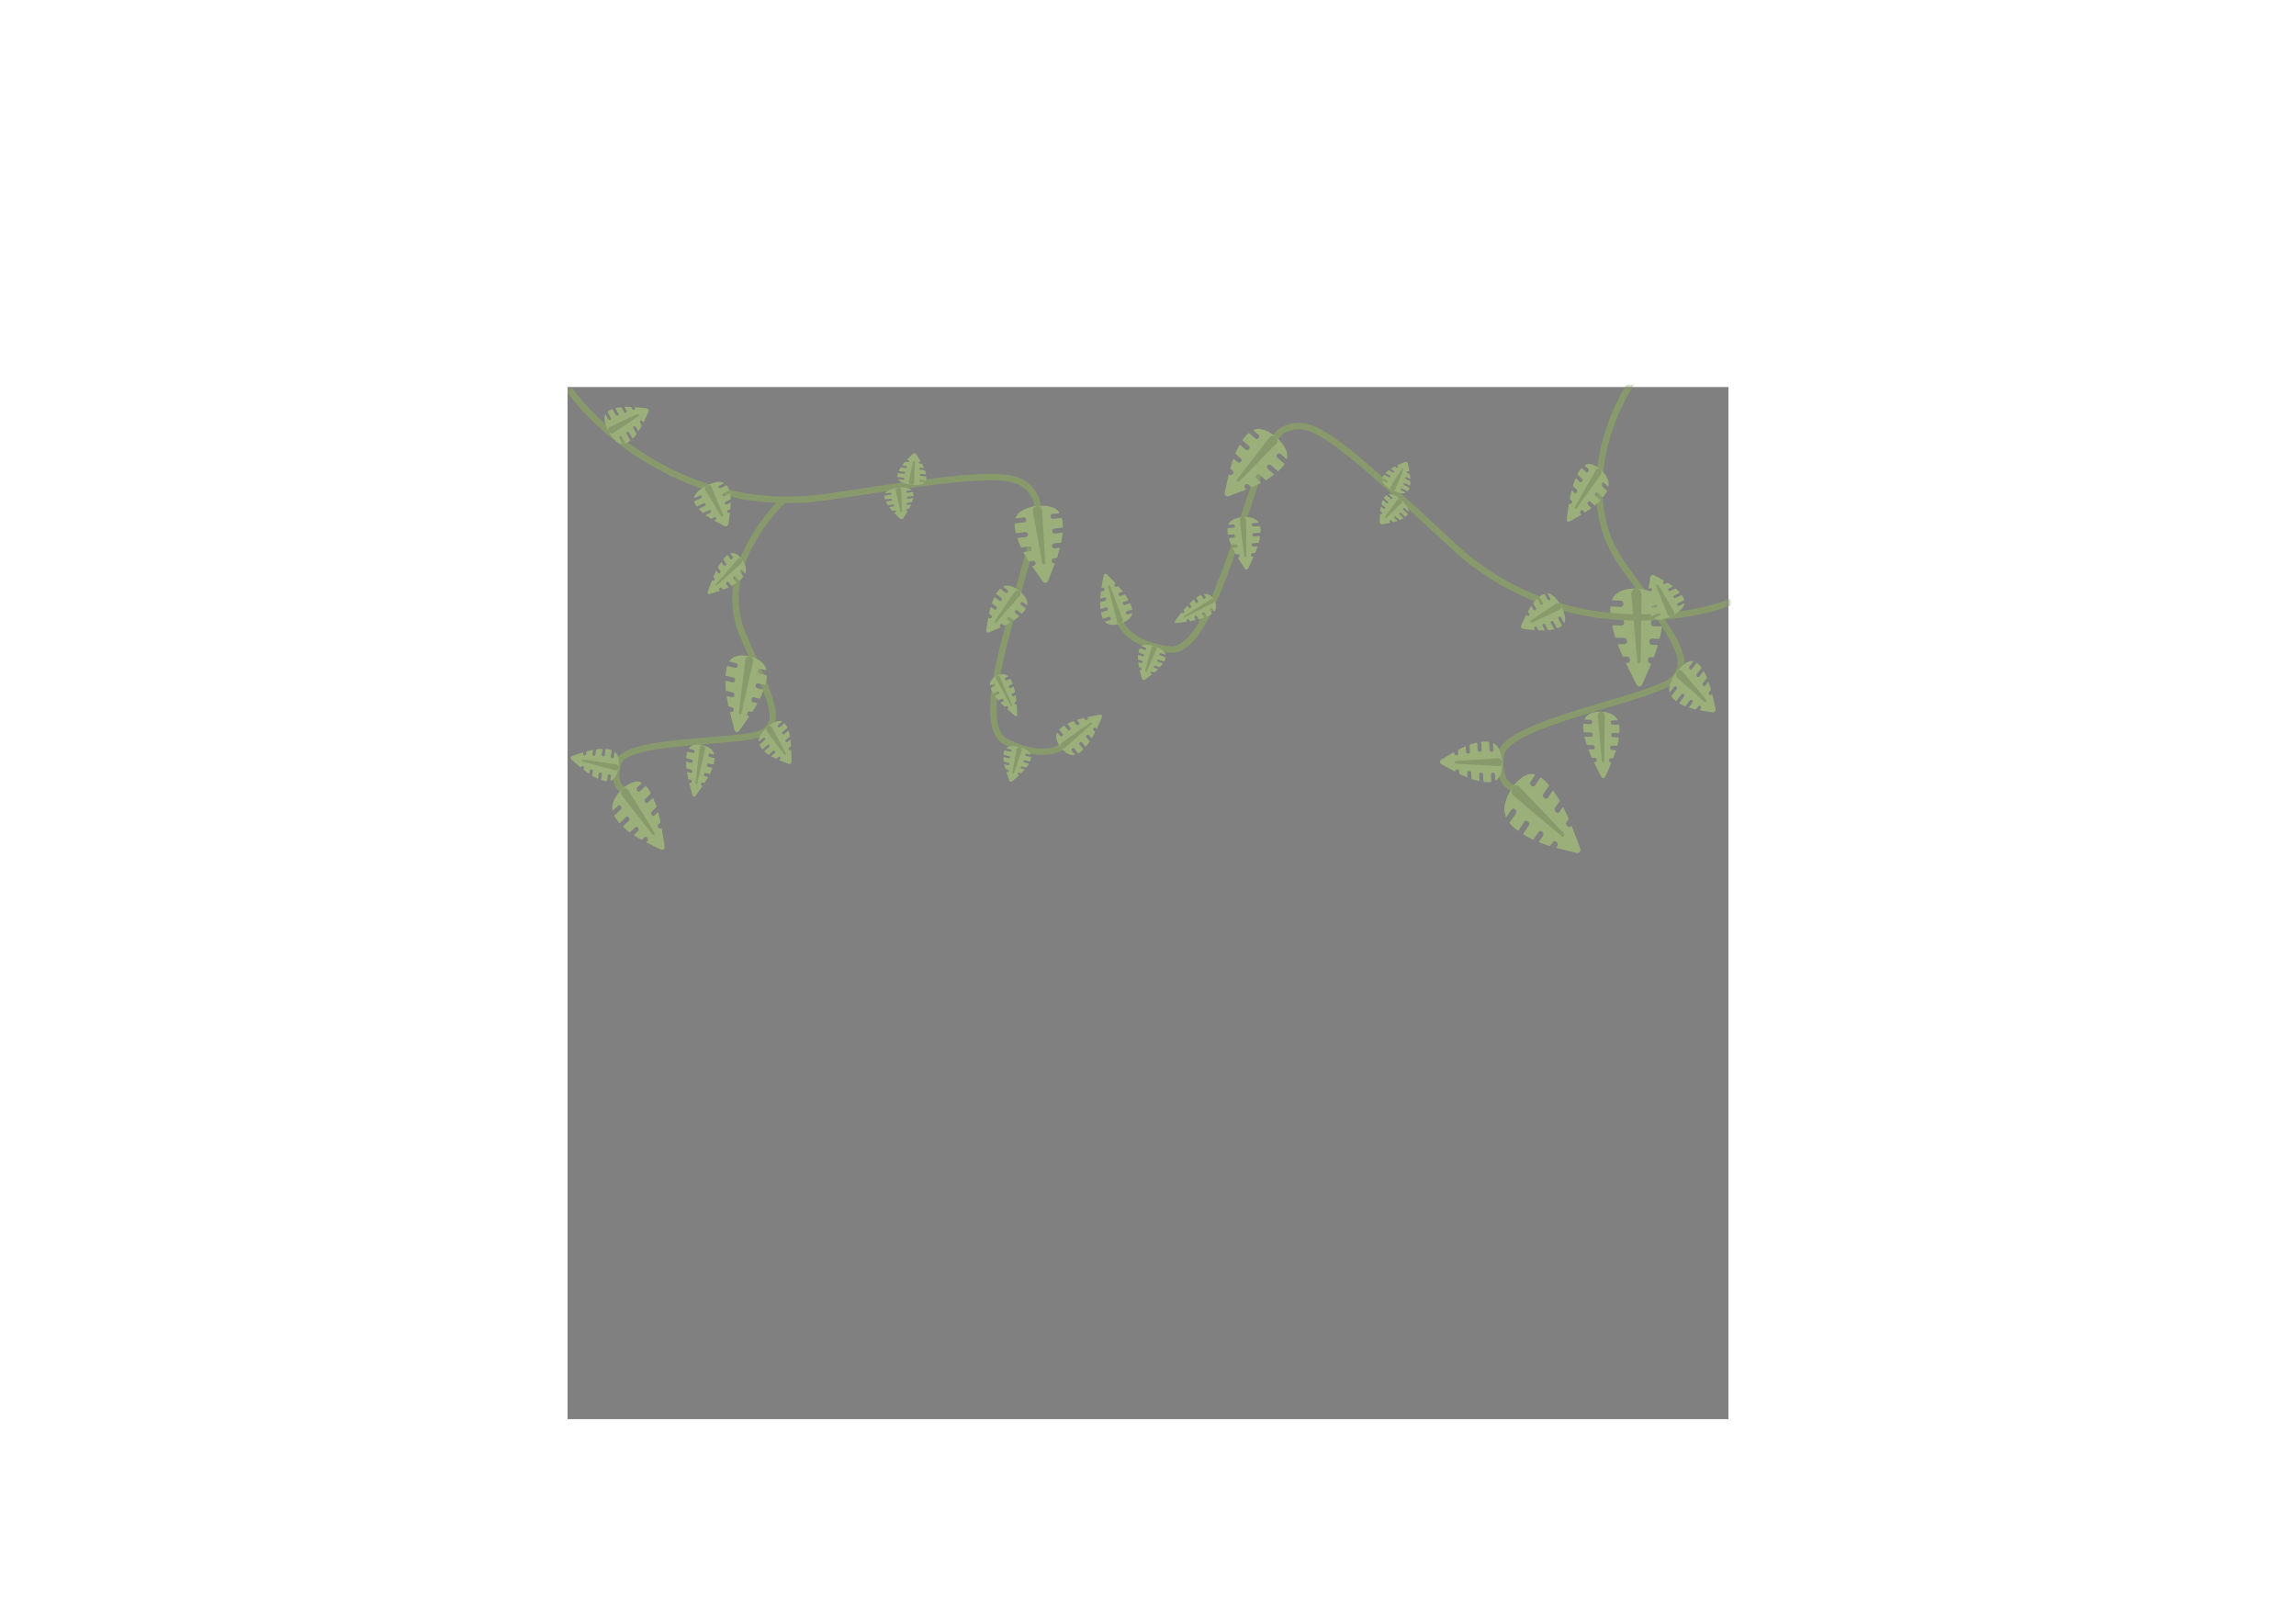<svg width="356" height="250" viewBox="0 0 356 250" fill="none" xmlns="http://www.w3.org/2000/svg">
<rect x="88" y="60" width="180" height="160" fill="#808080"/>
<mask id="mask0_218_44" style="mask-type:alpha" maskUnits="userSpaceOnUse" x="88" y="60" width="180" height="160">
<rect x="88" y="60" width="180" height="160" fill="#E4E0D5"/>
</mask>
<g mask="url(#mask0_218_44)">
<path d="M128.576 77.494C126.202 77.859 123.905 78.014 121.69 77.99C119.937 79.716 117.518 82.647 115.99 86.205C114.429 89.84 113.807 94.104 115.744 98.434C118.247 104.029 119.643 107.309 120.126 109.416C120.37 110.478 120.401 111.314 120.175 112.033C119.944 112.766 119.473 113.292 118.892 113.772C118.678 113.948 118.404 114.084 118.11 114.193C117.811 114.305 117.461 114.402 117.074 114.489C116.299 114.661 115.338 114.799 114.265 114.919C112.916 115.07 111.36 115.196 109.746 115.326C108.802 115.403 107.836 115.481 106.882 115.567C104.279 115.8 101.739 116.091 99.774 116.556C98.79 116.79 97.978 117.061 97.384 117.375C96.777 117.696 96.486 118.014 96.389 118.295C95.888 119.753 95.967 120.662 96.188 121.199C96.41 121.74 96.8 121.966 97.045 122.021L96.776 123.018C96.253 122.9 95.623 122.481 95.282 121.652C94.94 120.819 94.912 119.631 95.469 118.011C95.702 117.33 96.294 116.839 96.987 116.473C97.693 116.099 98.6 115.805 99.618 115.563C101.658 115.08 104.26 114.785 106.863 114.551C107.838 114.464 108.812 114.385 109.76 114.308C111.361 114.179 112.889 114.055 114.226 113.906C115.287 113.787 116.208 113.654 116.931 113.493C117.292 113.412 117.594 113.327 117.834 113.237C118.08 113.145 118.232 113.059 118.314 112.991C118.82 112.573 119.107 112.215 119.245 111.777C119.387 111.324 119.398 110.702 119.172 109.715C118.715 107.725 117.371 104.548 114.85 98.914C112.768 94.26 113.452 89.678 115.099 85.843C116.512 82.551 118.642 79.791 120.375 77.954C104.153 77.258 92.554 67.073 88 60.862V60L88.611 60C93.58 66.973 108.158 79.624 128.424 76.506C141.407 74.508 148.879 73.469 153.389 73.454C155.647 73.446 157.226 73.693 158.402 74.246C159.603 74.81 160.332 75.668 160.937 76.757C161.142 77.127 161.244 77.588 161.283 78.091C161.323 78.599 161.301 79.186 161.235 79.833C161.101 81.124 160.78 82.705 160.353 84.462C159.815 86.673 159.098 89.203 158.353 91.83L158.352 91.832C157.916 93.371 157.47 94.945 157.045 96.506C155.889 100.757 154.884 104.936 154.6 108.261C154.457 109.926 154.499 111.339 154.771 112.425C155.042 113.507 155.525 114.204 156.224 114.553C161.699 117.29 164.457 115.6 165.093 114.709L165.907 115.291C164.876 116.733 161.501 118.31 155.776 115.447C154.725 114.922 154.114 113.915 153.801 112.669C153.49 111.427 153.457 109.887 153.603 108.176C153.897 104.751 154.924 100.493 156.08 96.244C156.512 94.657 156.961 93.073 157.399 91.529L157.399 91.528L157.399 91.527C158.14 88.916 158.847 86.421 159.381 84.226C159.805 82.482 160.114 80.954 160.24 79.73C160.303 79.118 160.319 78.596 160.286 78.169C160.252 77.736 160.17 77.436 160.063 77.243C159.523 76.271 158.929 75.598 157.977 75.15C157.001 74.692 155.598 74.446 153.393 74.454C148.976 74.469 141.593 75.492 128.576 77.494Z" fill="#889A6B"/>
<path d="M159.201 93.798C159.232 93.821 159.276 93.806 159.282 93.768C159.313 93.577 159.307 93.382 159.253 93.184C159.093 92.59 158.573 92 158.025 91.575C157.477 91.149 156.778 90.791 156.162 90.783C155.937 90.78 155.729 90.831 155.538 90.923C155.527 90.928 155.527 90.943 155.536 90.95L156.226 91.486C156.321 91.56 156.328 91.712 156.24 91.825C156.153 91.937 156.004 91.969 155.909 91.895L155.219 91.359C155.199 91.343 155.182 91.323 155.17 91.301C155.148 91.261 155.088 91.234 155.055 91.265C154.831 91.478 154.634 91.745 154.462 92.032C154.438 92.073 154.481 92.13 154.526 92.144C154.547 92.151 154.567 92.161 154.585 92.175L155.275 92.711C155.37 92.785 155.376 92.936 155.289 93.049C155.201 93.162 155.053 93.193 154.958 93.119L154.268 92.583C154.237 92.559 154.181 92.558 154.164 92.593C154.074 92.783 153.992 92.972 153.919 93.152C153.874 93.261 153.831 93.374 153.791 93.489C153.785 93.505 153.792 93.523 153.806 93.534L154.496 94.07C154.591 94.144 154.597 94.295 154.51 94.408C154.422 94.52 154.274 94.552 154.179 94.478L153.676 94.087C153.647 94.065 153.604 94.078 153.595 94.113C153.503 94.438 153.424 94.774 153.353 95.109C153.349 95.128 153.357 95.148 153.373 95.161L153.717 95.428C153.812 95.502 153.819 95.654 153.731 95.766C153.643 95.879 153.495 95.91 153.4 95.836L153.303 95.761C153.272 95.737 153.227 95.754 153.22 95.792C153.14 96.238 153.074 96.664 153.016 97.037C152.987 97.228 152.959 97.405 152.933 97.564C152.914 97.682 152.901 97.807 152.954 97.915C152.993 97.994 153.05 98.038 153.135 98.056C153.253 98.081 153.372 98.038 153.482 97.99C153.629 97.925 153.793 97.855 153.971 97.779C154.318 97.631 154.714 97.461 155.127 97.273C155.162 97.257 155.167 97.209 155.136 97.185L155.125 97.176C155.03 97.102 155.023 96.951 155.111 96.838C155.198 96.725 155.347 96.694 155.442 96.768L155.701 96.969C155.717 96.982 155.738 96.984 155.756 96.975C156.063 96.825 156.369 96.664 156.661 96.496C156.693 96.477 156.695 96.433 156.666 96.41L156.249 96.086C156.153 96.012 156.147 95.86 156.235 95.748C156.322 95.635 156.471 95.603 156.566 95.677L157.165 96.143C157.183 96.157 157.207 96.158 157.226 96.145C157.325 96.079 157.42 96.012 157.512 95.944C157.671 95.826 157.836 95.698 158 95.561C158.026 95.54 158.024 95.501 157.998 95.481L157.372 94.995C157.277 94.921 157.271 94.77 157.359 94.657C157.446 94.544 157.594 94.513 157.69 94.587L158.38 95.123C158.381 95.124 158.381 95.124 158.382 95.125C158.409 95.147 158.45 95.153 158.474 95.129C158.699 94.9 158.901 94.655 159.048 94.397C159.065 94.368 159.048 94.331 159.02 94.311C159.018 94.31 159.016 94.308 159.014 94.306L158.324 93.77C158.229 93.697 158.222 93.545 158.31 93.432C158.397 93.32 158.546 93.288 158.641 93.362L159.201 93.798Z" fill="#9BAF7A"/>
<path d="M157.361 91.713C157.52 91.481 157.843 91.433 158.068 91.608C158.292 91.782 158.326 92.107 158.141 92.318L154.489 96.486C154.431 96.552 154.332 96.561 154.262 96.506C154.193 96.452 154.177 96.354 154.226 96.282L157.361 91.713Z" fill="#889A6B"/>
<path d="M156.299 104.879C156.322 104.867 156.322 104.83 156.299 104.809C156.179 104.705 156.048 104.626 155.903 104.579C155.468 104.436 154.951 104.55 154.536 104.754C154.121 104.957 153.714 105.297 153.561 105.728C153.505 105.885 153.489 106.054 153.504 106.228C153.505 106.238 153.515 106.245 153.522 106.241L154.045 105.985C154.117 105.949 154.22 106.01 154.274 106.12C154.328 106.23 154.313 106.348 154.241 106.384L153.718 106.64C153.703 106.648 153.686 106.651 153.668 106.65C153.636 106.649 153.603 106.679 153.616 106.716C153.704 106.966 153.835 107.219 153.986 107.464C154.006 107.498 154.055 107.492 154.075 107.467C154.085 107.455 154.096 107.445 154.11 107.438L154.633 107.182C154.705 107.147 154.807 107.207 154.861 107.317C154.915 107.428 154.901 107.546 154.828 107.581L154.306 107.838C154.282 107.849 154.268 107.888 154.287 107.915C154.392 108.06 154.499 108.199 154.601 108.328C154.663 108.406 154.728 108.485 154.795 108.563C154.804 108.574 154.818 108.577 154.828 108.572L155.351 108.315C155.423 108.28 155.525 108.34 155.579 108.45C155.633 108.561 155.619 108.679 155.547 108.714L155.166 108.901C155.144 108.912 155.142 108.948 155.163 108.97C155.358 109.174 155.563 109.374 155.769 109.567C155.781 109.579 155.796 109.582 155.808 109.576L156.069 109.448C156.141 109.413 156.243 109.473 156.297 109.583C156.352 109.694 156.337 109.812 156.265 109.847L156.192 109.883C156.168 109.895 156.168 109.934 156.192 109.955C156.47 110.203 156.738 110.433 156.973 110.634C157.093 110.737 157.204 110.832 157.303 110.918C157.377 110.983 157.458 111.046 157.543 111.055C157.604 111.061 157.647 111.04 157.68 110.987C157.725 110.915 157.725 110.813 157.719 110.714C157.711 110.583 157.704 110.437 157.696 110.279C157.681 109.97 157.663 109.618 157.636 109.246C157.634 109.214 157.604 109.19 157.58 109.202L157.571 109.206C157.499 109.241 157.397 109.181 157.343 109.07C157.289 108.96 157.303 108.842 157.376 108.807L157.572 108.71C157.584 108.704 157.591 108.69 157.589 108.674C157.562 108.393 157.529 108.108 157.487 107.83C157.482 107.799 157.453 107.778 157.431 107.789L157.115 107.945C157.042 107.98 156.94 107.919 156.886 107.809C156.832 107.699 156.847 107.581 156.919 107.545L157.373 107.323C157.386 107.316 157.393 107.299 157.389 107.281C157.369 107.183 157.347 107.086 157.323 106.992C157.283 106.83 157.238 106.658 157.186 106.484C157.178 106.457 157.152 106.441 157.132 106.451L156.658 106.683C156.586 106.719 156.483 106.658 156.429 106.548C156.375 106.438 156.39 106.32 156.462 106.284L156.985 106.028C156.985 106.027 156.986 106.027 156.987 106.027C157.008 106.017 157.022 105.991 157.011 105.964C156.913 105.707 156.798 105.459 156.661 105.244C156.646 105.22 156.617 105.216 156.598 105.227C156.596 105.228 156.595 105.229 156.593 105.23L156.07 105.486C155.998 105.521 155.896 105.461 155.842 105.351C155.788 105.24 155.802 105.122 155.874 105.087L156.299 104.879Z" fill="#9BAF7A"/>
<path d="M154.468 105.281C154.352 105.07 154.398 104.821 154.568 104.738C154.738 104.654 154.963 104.77 155.059 104.991L156.959 109.358C156.989 109.427 156.971 109.501 156.918 109.526C156.865 109.552 156.796 109.521 156.76 109.456L154.468 105.281Z" fill="#889A6B"/>
<path d="M159.769 116.99C159.8 116.998 159.827 116.977 159.818 116.952C159.772 116.821 159.697 116.696 159.586 116.58C159.252 116.232 158.651 115.973 158.09 115.826C157.528 115.68 156.878 115.613 156.417 115.752C156.248 115.803 156.112 115.885 156.002 115.99C155.996 115.996 156.002 116.006 156.011 116.008L156.719 116.193C156.816 116.219 156.876 116.315 156.851 116.409C156.827 116.503 156.728 116.558 156.63 116.532L155.923 116.348C155.901 116.342 155.882 116.333 155.865 116.322C155.834 116.301 155.78 116.298 155.766 116.326C155.676 116.516 155.627 116.736 155.603 116.963C155.599 116.994 155.652 117.021 155.691 117.02C155.709 117.019 155.727 117.021 155.745 117.026L156.453 117.211C156.55 117.236 156.61 117.333 156.585 117.427C156.561 117.52 156.462 117.576 156.364 117.55L155.657 117.365C155.625 117.357 155.583 117.37 155.583 117.396C155.585 117.541 155.592 117.682 155.602 117.816C155.609 117.898 155.617 117.981 155.629 118.065C155.63 118.077 155.642 118.087 155.656 118.09L156.364 118.275C156.461 118.3 156.521 118.397 156.496 118.491C156.472 118.584 156.373 118.64 156.275 118.614L155.76 118.48C155.73 118.472 155.703 118.491 155.708 118.516C155.758 118.748 155.82 118.984 155.888 119.218C155.892 119.231 155.905 119.242 155.922 119.247L156.275 119.339C156.372 119.364 156.432 119.461 156.407 119.555C156.383 119.648 156.284 119.704 156.186 119.678L156.087 119.652C156.055 119.644 156.028 119.666 156.036 119.692C156.138 120 156.242 120.292 156.334 120.547C156.381 120.678 156.425 120.799 156.462 120.908C156.491 120.989 156.527 121.073 156.605 121.131C156.663 121.172 156.721 121.188 156.791 121.179C156.888 121.167 156.96 121.112 157.025 121.054C157.111 120.978 157.208 120.894 157.313 120.803C157.518 120.625 157.752 120.422 157.991 120.202C158.011 120.184 157.998 120.151 157.966 120.143L157.954 120.14C157.857 120.115 157.797 120.018 157.822 119.924C157.846 119.831 157.945 119.775 158.043 119.801L158.309 119.87C158.325 119.874 158.342 119.871 158.352 119.861C158.526 119.691 158.696 119.515 158.852 119.337C158.869 119.317 158.855 119.288 158.825 119.28L158.397 119.168C158.299 119.143 158.24 119.046 158.265 118.953C158.289 118.859 158.388 118.804 158.486 118.829L159.1 118.99C159.118 118.994 159.137 118.989 159.146 118.977C159.196 118.911 159.243 118.844 159.287 118.779C159.362 118.665 159.439 118.543 159.512 118.416C159.523 118.396 159.508 118.371 159.481 118.364L158.84 118.197C158.742 118.171 158.683 118.075 158.707 117.981C158.732 117.887 158.831 117.832 158.928 117.857L159.636 118.042C159.637 118.042 159.638 118.043 159.639 118.043C159.666 118.051 159.699 118.045 159.708 118.024C159.793 117.823 159.855 117.616 159.871 117.414C159.873 117.391 159.847 117.371 159.82 117.365C159.817 117.365 159.815 117.364 159.813 117.364L159.106 117.179C159.008 117.153 158.949 117.057 158.973 116.963C158.997 116.869 159.096 116.814 159.194 116.84L159.769 116.99Z" fill="#9BAF7A"/>
<path d="M157.645 116.072C157.68 115.885 157.903 115.778 158.134 115.838C158.364 115.898 158.506 116.101 158.445 116.281L157.232 119.843C157.212 119.899 157.142 119.928 157.07 119.909C156.999 119.89 156.951 119.83 156.962 119.772L157.645 116.072Z" fill="#889A6B"/>
<path d="M163.963 113.592C163.941 113.564 163.895 113.57 163.88 113.603C163.802 113.776 163.758 113.961 163.758 114.157C163.757 114.747 164.095 115.405 164.5 115.915C164.905 116.425 165.47 116.902 166.045 117.034C166.255 117.083 166.463 117.077 166.666 117.029C166.677 117.026 166.682 117.012 166.675 117.003L166.164 116.361C166.094 116.272 166.126 116.129 166.237 116.041C166.348 115.953 166.495 115.953 166.566 116.042L167.076 116.684C167.091 116.703 167.102 116.725 167.107 116.748C167.118 116.79 167.167 116.828 167.206 116.805C167.471 116.651 167.723 116.439 167.957 116.205C167.99 116.172 167.965 116.109 167.926 116.087C167.908 116.076 167.892 116.063 167.879 116.046L167.368 115.404C167.298 115.315 167.331 115.172 167.441 115.084C167.552 114.996 167.699 114.996 167.77 115.085L168.28 115.727C168.303 115.756 168.355 115.768 168.38 115.739C168.513 115.579 168.638 115.418 168.752 115.264C168.822 115.17 168.891 115.073 168.958 114.973C168.968 114.959 168.965 114.941 168.955 114.928L168.445 114.286C168.374 114.198 168.407 114.054 168.518 113.966C168.629 113.878 168.776 113.879 168.846 113.967L169.218 114.435C169.24 114.462 169.283 114.458 169.301 114.427C169.47 114.141 169.63 113.841 169.781 113.542C169.79 113.525 169.788 113.504 169.776 113.489L169.521 113.169C169.451 113.08 169.484 112.937 169.595 112.849C169.705 112.76 169.852 112.761 169.923 112.85L169.994 112.94C170.017 112.968 170.064 112.962 170.08 112.927C170.269 112.525 170.44 112.138 170.589 111.8C170.665 111.627 170.736 111.467 170.801 111.323C170.849 111.216 170.893 111.101 170.871 110.989C170.854 110.907 170.812 110.854 170.737 110.82C170.632 110.773 170.51 110.79 170.395 110.813C170.241 110.843 170.068 110.876 169.882 110.912C169.519 110.981 169.104 111.06 168.67 111.153C168.632 111.161 168.616 111.205 168.638 111.234L168.647 111.244C168.717 111.333 168.685 111.476 168.574 111.564C168.463 111.652 168.316 111.652 168.245 111.563L168.054 111.322C168.042 111.307 168.022 111.301 168.003 111.305C167.678 111.385 167.35 111.474 167.033 111.573C166.998 111.584 166.985 111.625 167.006 111.652L167.315 112.041C167.386 112.13 167.353 112.273 167.242 112.361C167.131 112.449 166.984 112.449 166.914 112.36L166.47 111.802C166.457 111.786 166.434 111.78 166.414 111.788C166.304 111.83 166.198 111.874 166.094 111.919C165.915 111.997 165.727 112.084 165.539 112.179C165.51 112.194 165.501 112.231 165.521 112.255L165.983 112.837C166.054 112.926 166.021 113.069 165.91 113.158C165.799 113.246 165.652 113.245 165.582 113.157L165.072 112.514C165.071 112.513 165.07 112.513 165.069 112.512C165.05 112.486 165.013 112.472 164.985 112.49C164.715 112.659 164.464 112.848 164.259 113.061C164.236 113.085 164.243 113.123 164.264 113.147C164.266 113.148 164.267 113.15 164.269 113.152L164.779 113.795C164.85 113.883 164.817 114.027 164.706 114.115C164.595 114.203 164.448 114.202 164.378 114.114L163.963 113.592Z" fill="#9BAF7A"/>
<path d="M165.157 115.92C164.95 116.105 164.634 116.085 164.468 115.875C164.302 115.666 164.353 115.355 164.58 115.194L169.067 112.02C169.138 111.97 169.233 111.982 169.285 112.047C169.336 112.112 169.326 112.207 169.262 112.265L165.157 115.92Z" fill="#889A6B"/>
<path d="M164.19 79.559C164.245 79.553 164.275 79.491 164.242 79.445C164.079 79.213 163.873 79.015 163.616 78.862C162.842 78.405 161.702 78.324 160.702 78.444C159.702 78.564 158.614 78.911 157.97 79.539C157.735 79.768 157.573 80.037 157.47 80.331C157.464 80.347 157.479 80.364 157.496 80.362L158.756 80.211C158.93 80.19 159.091 80.342 159.116 80.551C159.141 80.76 159.021 80.946 158.847 80.967L157.587 81.118C157.549 81.122 157.512 81.118 157.477 81.108C157.413 81.089 157.323 81.122 157.321 81.189C157.308 81.644 157.379 82.128 157.496 82.607C157.512 82.674 157.615 82.69 157.676 82.658C157.704 82.643 157.735 82.633 157.768 82.63L159.028 82.478C159.202 82.458 159.363 82.61 159.388 82.819C159.413 83.028 159.293 83.214 159.119 83.234L157.859 83.385C157.802 83.392 157.744 83.449 157.762 83.503C157.863 83.796 157.972 84.078 158.081 84.343C158.146 84.504 158.217 84.666 158.293 84.829C158.304 84.852 158.33 84.863 158.355 84.86L159.615 84.709C159.789 84.688 159.95 84.84 159.975 85.049C160 85.258 159.879 85.444 159.705 85.465L158.787 85.575C158.734 85.581 158.704 85.639 158.73 85.686C158.968 86.122 159.23 86.556 159.499 86.98C159.515 87.004 159.544 87.018 159.573 87.014L160.202 86.939C160.376 86.918 160.537 87.07 160.562 87.279C160.587 87.488 160.466 87.674 160.292 87.695L160.116 87.716C160.059 87.723 160.03 87.787 160.062 87.834C160.435 88.385 160.803 88.9 161.125 89.351C161.29 89.582 161.442 89.796 161.578 89.989C161.679 90.133 161.794 90.278 161.96 90.336C162.08 90.379 162.184 90.366 162.29 90.297C162.438 90.201 162.515 90.033 162.58 89.869C162.665 89.649 162.763 89.405 162.869 89.142C163.075 88.628 163.311 88.04 163.543 87.417C163.563 87.363 163.519 87.308 163.463 87.315L163.442 87.317C163.268 87.338 163.107 87.186 163.082 86.977C163.057 86.768 163.178 86.582 163.351 86.561L163.825 86.505C163.854 86.501 163.878 86.481 163.888 86.454C164.05 85.979 164.201 85.494 164.33 85.015C164.344 84.963 164.301 84.914 164.248 84.92L163.485 85.012C163.311 85.032 163.15 84.88 163.125 84.671C163.1 84.463 163.221 84.276 163.395 84.256L164.489 84.124C164.521 84.121 164.548 84.096 164.554 84.064C164.588 83.893 164.618 83.723 164.643 83.556C164.687 83.269 164.727 82.964 164.756 82.651C164.76 82.603 164.719 82.563 164.671 82.569L163.528 82.706C163.354 82.727 163.193 82.575 163.168 82.366C163.143 82.157 163.264 81.971 163.438 81.95L164.698 81.799C164.7 81.799 164.701 81.799 164.703 81.798C164.753 81.793 164.801 81.758 164.801 81.708C164.8 81.235 164.756 80.769 164.645 80.346C164.632 80.298 164.577 80.277 164.528 80.285C164.524 80.286 164.521 80.287 164.517 80.287L163.257 80.438C163.083 80.459 162.921 80.307 162.896 80.098C162.871 79.889 162.992 79.703 163.166 79.682L164.19 79.559Z" fill="#9BAF7A"/>
<path d="M160.158 79.274C160.085 78.868 160.37 78.484 160.78 78.434C161.19 78.385 161.557 78.691 161.582 79.104L162.08 87.251C162.088 87.379 161.995 87.491 161.867 87.506C161.74 87.521 161.623 87.435 161.6 87.308L160.158 79.274Z" fill="#889A6B"/>
<path d="M141.304 76C141.337 75.996 141.357 75.97 141.338 75.952C141.246 75.86 141.126 75.782 140.975 75.726C140.521 75.555 139.838 75.547 139.234 75.62C138.631 75.692 137.969 75.86 137.568 76.134C137.421 76.234 137.318 76.348 137.249 76.472C137.245 76.479 137.254 76.485 137.264 76.484L138.025 76.393C138.13 76.38 138.223 76.439 138.233 76.525C138.244 76.611 138.167 76.69 138.062 76.703L137.301 76.794C137.279 76.796 137.257 76.796 137.236 76.792C137.198 76.786 137.143 76.802 137.14 76.829C137.122 77.017 137.154 77.215 137.213 77.41C137.221 77.437 137.282 77.442 137.32 77.427C137.337 77.42 137.356 77.416 137.376 77.413L138.136 77.322C138.241 77.309 138.335 77.369 138.345 77.454C138.355 77.54 138.278 77.619 138.173 77.632L137.413 77.723C137.379 77.727 137.342 77.752 137.352 77.774C137.406 77.892 137.465 78.006 137.524 78.113C137.56 78.177 137.599 78.243 137.641 78.308C137.647 78.317 137.662 78.321 137.677 78.32L138.438 78.228C138.543 78.216 138.636 78.275 138.646 78.361C138.657 78.446 138.58 78.526 138.475 78.538L137.921 78.605C137.889 78.609 137.869 78.633 137.884 78.652C138.017 78.826 138.164 78.999 138.316 79.168C138.325 79.178 138.342 79.183 138.359 79.18L138.739 79.135C138.844 79.122 138.937 79.181 138.948 79.267C138.958 79.353 138.881 79.432 138.776 79.445L138.67 79.457C138.636 79.461 138.616 79.489 138.635 79.507C138.846 79.726 139.056 79.93 139.239 80.109C139.332 80.2 139.419 80.285 139.496 80.361C139.553 80.419 139.619 80.475 139.718 80.496C139.789 80.511 139.851 80.503 139.917 80.472C140.008 80.429 140.058 80.358 140.101 80.289C140.157 80.196 140.222 80.094 140.291 79.983C140.427 79.766 140.582 79.518 140.736 79.255C140.749 79.233 140.724 79.211 140.69 79.215L140.677 79.217C140.572 79.229 140.479 79.17 140.469 79.085C140.458 78.999 140.535 78.92 140.64 78.907L140.926 78.873C140.943 78.871 140.958 78.862 140.965 78.85C141.073 78.651 141.175 78.448 141.263 78.247C141.273 78.225 141.248 78.206 141.216 78.21L140.756 78.265C140.651 78.277 140.558 78.218 140.547 78.133C140.537 78.047 140.614 77.968 140.719 77.955L141.379 77.876C141.399 77.874 141.415 77.863 141.42 77.85C141.444 77.778 141.466 77.707 141.485 77.638C141.518 77.519 141.549 77.392 141.573 77.262C141.577 77.242 141.553 77.227 141.524 77.23L140.835 77.313C140.73 77.325 140.636 77.266 140.626 77.181C140.616 77.095 140.693 77.016 140.798 77.003L141.558 76.912C141.559 76.912 141.56 76.912 141.561 76.912C141.591 76.908 141.621 76.893 141.622 76.872C141.632 76.677 141.617 76.486 141.559 76.314C141.553 76.295 141.52 76.287 141.491 76.292C141.489 76.292 141.486 76.292 141.484 76.293L140.723 76.384C140.618 76.396 140.525 76.337 140.515 76.252C140.504 76.166 140.581 76.087 140.686 76.074L141.304 76Z" fill="#9BAF7A"/>
<path d="M138.889 75.975C138.854 75.809 139.034 75.644 139.281 75.614C139.529 75.584 139.742 75.702 139.748 75.872L139.86 79.221C139.862 79.273 139.804 79.321 139.727 79.331C139.65 79.34 139.581 79.307 139.571 79.255L138.889 75.975Z" fill="#889A6B"/>
<path d="M143.304 74.769C143.337 74.773 143.357 74.799 143.338 74.817C143.246 74.909 143.126 74.986 142.975 75.043C142.521 75.214 141.838 75.222 141.234 75.149C140.631 75.077 139.969 74.909 139.568 74.635C139.421 74.535 139.318 74.421 139.249 74.297C139.245 74.29 139.254 74.284 139.264 74.285L140.025 74.376C140.13 74.388 140.223 74.329 140.233 74.244C140.244 74.158 140.167 74.079 140.062 74.066L139.301 73.975C139.279 73.972 139.257 73.973 139.236 73.977C139.198 73.983 139.143 73.967 139.14 73.939C139.122 73.751 139.154 73.554 139.213 73.359C139.221 73.332 139.282 73.327 139.32 73.342C139.337 73.349 139.356 73.353 139.376 73.356L140.136 73.447C140.241 73.459 140.335 73.4 140.345 73.315C140.355 73.229 140.278 73.15 140.173 73.137L139.413 73.046C139.379 73.042 139.342 73.017 139.352 72.995C139.406 72.877 139.465 72.763 139.524 72.656C139.56 72.591 139.599 72.526 139.641 72.461C139.647 72.451 139.662 72.448 139.677 72.449L140.438 72.54C140.543 72.553 140.636 72.494 140.646 72.408C140.657 72.323 140.58 72.243 140.475 72.231L139.921 72.164C139.889 72.16 139.869 72.136 139.884 72.117C140.017 71.943 140.164 71.77 140.316 71.601C140.325 71.591 140.342 71.587 140.359 71.589L140.739 71.634C140.844 71.647 140.937 71.588 140.948 71.502C140.958 71.416 140.881 71.337 140.776 71.324L140.67 71.312C140.636 71.308 140.616 71.28 140.635 71.262C140.846 71.043 141.056 70.839 141.239 70.66C141.332 70.569 141.419 70.484 141.496 70.407C141.553 70.35 141.619 70.293 141.718 70.273C141.789 70.258 141.851 70.266 141.917 70.297C142.008 70.34 142.058 70.411 142.101 70.48C142.157 70.573 142.222 70.675 142.291 70.786C142.427 71.003 142.582 71.251 142.736 71.513C142.749 71.536 142.724 71.558 142.69 71.554L142.677 71.552C142.572 71.54 142.479 71.599 142.469 71.684C142.458 71.77 142.535 71.849 142.64 71.862L142.926 71.896C142.943 71.898 142.958 71.907 142.965 71.919C143.073 72.118 143.175 72.321 143.263 72.522C143.273 72.544 143.248 72.563 143.216 72.559L142.756 72.504C142.651 72.492 142.558 72.551 142.547 72.636C142.537 72.722 142.614 72.801 142.719 72.814L143.379 72.893C143.399 72.895 143.415 72.906 143.42 72.919C143.444 72.991 143.466 73.061 143.485 73.131C143.518 73.25 143.549 73.377 143.573 73.507C143.577 73.527 143.553 73.542 143.524 73.539L142.835 73.456C142.73 73.444 142.636 73.503 142.626 73.588C142.616 73.674 142.693 73.753 142.798 73.766L143.558 73.857C143.559 73.857 143.56 73.857 143.561 73.857C143.591 73.861 143.621 73.876 143.622 73.897C143.632 74.092 143.617 74.283 143.559 74.455C143.553 74.474 143.52 74.482 143.491 74.477C143.489 74.477 143.486 74.477 143.484 74.476L142.723 74.385C142.618 74.373 142.525 74.432 142.515 74.517C142.504 74.603 142.581 74.682 142.686 74.695L143.304 74.769Z" fill="#9BAF7A"/>
<path d="M140.889 74.794C140.854 74.96 141.034 75.125 141.281 75.155C141.529 75.185 141.742 75.067 141.748 74.897L141.86 71.548C141.862 71.496 141.804 71.448 141.727 71.438C141.65 71.429 141.581 71.462 141.571 71.514L140.889 74.794Z" fill="#889A6B"/>
<path d="M112.243 74.935C112.281 74.915 112.291 74.873 112.26 74.856C112.102 74.771 111.92 74.718 111.709 74.704C111.076 74.664 110.249 74.937 109.558 75.284C108.867 75.631 108.154 76.13 107.808 76.662C107.682 76.857 107.614 77.052 107.594 77.247C107.592 77.257 107.606 77.262 107.618 77.256L108.489 76.819C108.609 76.759 108.751 76.799 108.806 76.909C108.862 77.02 108.809 77.158 108.689 77.218L107.818 77.655C107.792 77.668 107.765 77.677 107.738 77.68C107.689 77.688 107.631 77.731 107.642 77.769C107.714 78.028 107.851 78.28 108.02 78.516C108.044 78.549 108.12 78.529 108.158 78.494C108.176 78.478 108.196 78.464 108.218 78.453L109.089 78.016C109.209 77.955 109.352 77.996 109.407 78.106C109.462 78.216 109.409 78.354 109.289 78.414L108.419 78.851C108.38 78.871 108.348 78.919 108.371 78.944C108.495 79.08 108.624 79.208 108.749 79.327C108.824 79.398 108.904 79.469 108.987 79.54C108.999 79.549 109.019 79.548 109.037 79.54L109.907 79.103C110.027 79.042 110.17 79.083 110.225 79.193C110.28 79.303 110.228 79.441 110.107 79.501L109.473 79.82C109.436 79.838 109.425 79.879 109.452 79.899C109.7 80.076 109.965 80.247 110.232 80.409C110.248 80.418 110.271 80.418 110.291 80.408L110.725 80.19C110.846 80.129 110.988 80.17 111.043 80.28C111.098 80.39 111.046 80.528 110.926 80.588L110.804 80.65C110.765 80.669 110.755 80.713 110.786 80.731C111.151 80.936 111.506 81.122 111.816 81.285C111.975 81.368 112.122 81.446 112.253 81.516C112.351 81.569 112.459 81.618 112.588 81.604C112.681 81.594 112.752 81.558 112.816 81.489C112.904 81.394 112.929 81.279 112.945 81.169C112.967 81.021 112.993 80.857 113.021 80.68C113.076 80.334 113.138 79.939 113.192 79.523C113.197 79.488 113.156 79.469 113.117 79.489L113.102 79.496C112.982 79.556 112.84 79.516 112.784 79.406C112.729 79.296 112.782 79.157 112.902 79.097L113.229 78.933C113.249 78.923 113.263 78.905 113.265 78.887C113.295 78.575 113.316 78.261 113.322 77.956C113.322 77.923 113.283 77.907 113.246 77.926L112.719 78.19C112.599 78.251 112.457 78.21 112.402 78.1C112.346 77.99 112.399 77.852 112.519 77.792L113.275 77.412C113.298 77.401 113.312 77.38 113.311 77.36C113.304 77.254 113.295 77.151 113.283 77.05C113.263 76.877 113.236 76.695 113.201 76.511C113.195 76.483 113.159 76.472 113.126 76.489L112.336 76.885C112.216 76.945 112.074 76.905 112.019 76.795C111.963 76.685 112.016 76.546 112.136 76.486L113.007 76.049C113.008 76.049 113.009 76.048 113.011 76.047C113.045 76.031 113.073 75.997 113.064 75.969C112.979 75.704 112.864 75.455 112.708 75.249C112.691 75.226 112.648 75.229 112.615 75.247C112.612 75.249 112.609 75.25 112.607 75.251L111.736 75.689C111.616 75.749 111.473 75.709 111.418 75.598C111.363 75.488 111.416 75.35 111.536 75.29L112.243 74.935Z" fill="#9BAF7A"/>
<path d="M109.32 75.902C109.195 75.694 109.328 75.399 109.612 75.257C109.895 75.115 110.212 75.184 110.304 75.408L112.12 79.84C112.148 79.909 112.102 79.998 112.014 80.042C111.926 80.086 111.827 80.07 111.788 80.006L109.32 75.902Z" fill="#889A6B"/>
<path d="M93.927 64.299C93.906 64.262 93.862 64.254 93.847 64.286C93.771 64.448 93.727 64.633 93.724 64.844C93.716 65.479 94.032 66.29 94.414 66.963C94.796 67.635 95.332 68.321 95.881 68.639C96.081 68.756 96.28 68.813 96.475 68.823C96.486 68.824 96.49 68.81 96.484 68.799L96.002 67.952C95.936 67.835 95.969 67.691 96.076 67.63C96.183 67.569 96.324 67.614 96.39 67.731L96.872 68.578C96.886 68.604 96.896 68.63 96.901 68.657C96.911 68.705 96.957 68.761 96.995 68.748C97.25 68.663 97.494 68.513 97.721 68.332C97.753 68.307 97.729 68.232 97.692 68.196C97.675 68.179 97.66 68.159 97.647 68.137L97.166 67.29C97.1 67.174 97.133 67.029 97.24 66.969C97.347 66.908 97.488 66.953 97.554 67.07L98.035 67.917C98.057 67.955 98.107 67.984 98.13 67.96C98.26 67.829 98.381 67.694 98.493 67.563C98.561 67.484 98.627 67.4 98.693 67.314C98.703 67.301 98.701 67.281 98.691 67.264L98.21 66.417C98.143 66.3 98.176 66.156 98.283 66.095C98.39 66.035 98.531 66.08 98.598 66.197L98.948 66.814C98.969 66.85 99.01 66.859 99.028 66.831C99.192 66.574 99.349 66.301 99.497 66.025C99.506 66.009 99.504 65.987 99.493 65.967L99.253 65.544C99.187 65.427 99.22 65.283 99.327 65.222C99.434 65.162 99.575 65.207 99.641 65.324L99.708 65.443C99.73 65.481 99.775 65.488 99.79 65.456C99.976 65.081 100.144 64.717 100.291 64.399C100.366 64.236 100.435 64.085 100.499 63.95C100.547 63.85 100.59 63.74 100.57 63.612C100.555 63.519 100.515 63.45 100.443 63.39C100.344 63.307 100.227 63.288 100.116 63.277C99.968 63.263 99.803 63.245 99.625 63.227C99.276 63.19 98.878 63.148 98.461 63.115C98.425 63.112 98.408 63.154 98.43 63.193L98.438 63.206C98.504 63.324 98.471 63.468 98.364 63.529C98.257 63.589 98.116 63.544 98.05 63.427L97.869 63.109C97.858 63.089 97.839 63.076 97.821 63.075C97.508 63.062 97.194 63.057 96.889 63.066C96.856 63.068 96.842 63.108 96.863 63.144L97.154 63.656C97.22 63.773 97.187 63.917 97.08 63.978C96.973 64.039 96.832 63.993 96.766 63.877L96.348 63.141C96.335 63.119 96.314 63.106 96.294 63.108C96.189 63.12 96.086 63.134 95.986 63.151C95.814 63.181 95.633 63.217 95.452 63.262C95.424 63.269 95.415 63.305 95.433 63.338L95.87 64.106C95.936 64.223 95.903 64.367 95.796 64.428C95.689 64.489 95.548 64.443 95.482 64.326L95 63.479C95 63.478 94.999 63.477 94.998 63.475C94.98 63.442 94.945 63.416 94.918 63.426C94.658 63.525 94.415 63.652 94.217 63.818C94.194 63.837 94.2 63.88 94.22 63.912C94.222 63.915 94.223 63.917 94.225 63.92L94.706 64.767C94.772 64.884 94.739 65.028 94.632 65.089C94.525 65.15 94.384 65.104 94.318 64.987L93.927 64.299Z" fill="#9BAF7A"/>
<path d="M95.043 67.169C94.843 67.304 94.541 67.186 94.384 66.91C94.228 66.635 94.28 66.315 94.5 66.212L98.832 64.17C98.9 64.138 98.991 64.18 99.039 64.265C99.088 64.351 99.077 64.451 99.015 64.493L95.043 67.169Z" fill="#889A6B"/>
<path d="M110.691 116.973C110.723 116.98 110.751 116.947 110.741 116.91C110.692 116.726 110.613 116.554 110.497 116.4C110.148 115.94 109.526 115.644 108.945 115.507C108.364 115.37 107.693 115.361 107.219 115.628C107.045 115.725 106.906 115.863 106.795 116.031C106.788 116.041 106.794 116.054 106.804 116.057L107.536 116.229C107.637 116.253 107.699 116.386 107.675 116.526C107.651 116.665 107.549 116.76 107.448 116.736L106.717 116.563C106.695 116.558 106.675 116.548 106.657 116.534C106.625 116.508 106.569 116.51 106.555 116.553C106.465 116.843 106.417 117.17 106.394 117.504C106.391 117.55 106.446 117.583 106.486 117.575C106.504 117.572 106.523 117.572 106.542 117.577L107.274 117.749C107.375 117.773 107.438 117.906 107.413 118.046C107.389 118.186 107.288 118.28 107.187 118.256L106.455 118.084C106.423 118.076 106.379 118.1 106.38 118.138C106.383 118.349 106.393 118.555 106.405 118.748C106.412 118.866 106.422 118.986 106.435 119.107C106.437 119.124 106.449 119.137 106.464 119.14L107.196 119.313C107.297 119.336 107.359 119.469 107.335 119.609C107.311 119.749 107.209 119.843 107.108 119.819L106.575 119.694C106.544 119.686 106.517 119.717 106.523 119.753C106.577 120.085 106.644 120.421 106.717 120.752C106.721 120.771 106.735 120.786 106.752 120.79L107.117 120.876C107.218 120.9 107.28 121.032 107.256 121.172C107.232 121.312 107.131 121.406 107.03 121.383L106.927 121.358C106.894 121.351 106.866 121.386 106.876 121.423C106.984 121.858 107.096 122.269 107.193 122.629C107.243 122.813 107.29 122.983 107.33 123.137C107.36 123.252 107.398 123.369 107.48 123.443C107.54 123.496 107.6 123.51 107.672 123.488C107.772 123.457 107.846 123.366 107.912 123.274C108 123.151 108.099 123.014 108.206 122.867C108.415 122.58 108.654 122.252 108.897 121.9C108.918 121.869 108.904 121.824 108.871 121.817L108.859 121.814C108.758 121.79 108.696 121.657 108.72 121.517C108.744 121.377 108.845 121.283 108.946 121.307L109.221 121.372C109.238 121.376 109.255 121.368 109.266 121.352C109.443 121.081 109.616 120.801 109.775 120.52C109.792 120.489 109.777 120.448 109.746 120.441L109.303 120.337C109.202 120.313 109.14 120.18 109.164 120.04C109.188 119.9 109.29 119.806 109.391 119.83L110.026 119.98C110.045 119.984 110.064 119.974 110.074 119.955C110.124 119.851 110.172 119.749 110.216 119.646C110.292 119.471 110.37 119.283 110.444 119.087C110.455 119.057 110.439 119.022 110.411 119.016L109.748 118.86C109.647 118.836 109.584 118.703 109.609 118.563C109.633 118.423 109.734 118.329 109.835 118.353L110.567 118.525C110.568 118.526 110.569 118.526 110.57 118.526C110.599 118.533 110.632 118.521 110.641 118.489C110.727 118.184 110.787 117.874 110.802 117.577C110.804 117.544 110.777 117.518 110.748 117.513C110.746 117.513 110.743 117.512 110.741 117.512L110.009 117.339C109.908 117.316 109.846 117.183 109.87 117.043C109.894 116.903 109.996 116.809 110.097 116.833L110.691 116.973Z" fill="#9BAF7A"/>
<path d="M108.49 115.926C108.523 115.648 108.752 115.461 108.99 115.517C109.229 115.573 109.378 115.849 109.317 116.121L108.11 121.479C108.091 121.563 108.018 121.616 107.944 121.598C107.87 121.581 107.821 121.5 107.831 121.414L108.49 115.926Z" fill="#889A6B"/>
<path d="M118.746 103.886C118.792 103.897 118.833 103.847 118.819 103.794C118.748 103.522 118.634 103.27 118.466 103.044C117.96 102.368 117.057 101.935 116.213 101.736C115.37 101.537 114.394 101.527 113.704 101.922C113.452 102.066 113.249 102.271 113.086 102.518C113.077 102.532 113.085 102.552 113.099 102.555L114.162 102.806C114.309 102.84 114.399 103.036 114.364 103.242C114.328 103.448 114.181 103.587 114.034 103.552L112.971 103.302C112.939 103.294 112.91 103.279 112.884 103.258C112.838 103.22 112.756 103.224 112.737 103.287C112.604 103.715 112.533 104.196 112.5 104.688C112.495 104.757 112.574 104.804 112.632 104.793C112.659 104.788 112.687 104.788 112.714 104.795L113.777 105.045C113.924 105.08 114.014 105.275 113.979 105.481C113.943 105.687 113.795 105.826 113.649 105.792L112.586 105.541C112.538 105.53 112.476 105.566 112.476 105.622C112.48 105.932 112.493 106.235 112.51 106.52C112.521 106.693 112.535 106.869 112.553 107.048C112.556 107.073 112.574 107.091 112.595 107.096L113.658 107.347C113.804 107.382 113.895 107.577 113.859 107.783C113.824 107.989 113.676 108.128 113.529 108.093L112.755 107.911C112.71 107.9 112.67 107.946 112.678 107.999C112.756 108.487 112.852 108.982 112.957 109.468C112.964 109.496 112.983 109.518 113.008 109.524L113.538 109.649C113.685 109.683 113.775 109.878 113.74 110.085C113.704 110.291 113.556 110.43 113.41 110.395L113.261 110.36C113.213 110.349 113.172 110.401 113.186 110.455C113.342 111.096 113.502 111.7 113.643 112.229C113.715 112.5 113.782 112.751 113.84 112.976C113.884 113.145 113.938 113.318 114.057 113.426C114.144 113.503 114.231 113.524 114.336 113.491C114.482 113.446 114.589 113.311 114.685 113.176C114.813 112.994 114.958 112.792 115.114 112.575C115.419 112.152 115.767 111.667 116.122 111.147C116.153 111.103 116.132 111.037 116.084 111.025L116.067 111.021C115.92 110.987 115.83 110.792 115.865 110.586C115.901 110.379 116.048 110.24 116.195 110.275L116.594 110.369C116.619 110.375 116.644 110.364 116.659 110.34C116.917 109.94 117.17 109.527 117.402 109.112C117.427 109.067 117.406 109.007 117.361 108.996L116.718 108.845C116.571 108.81 116.481 108.615 116.516 108.409C116.552 108.203 116.699 108.064 116.846 108.098L117.769 108.316C117.796 108.322 117.824 108.307 117.838 108.279C117.912 108.127 117.981 107.975 118.046 107.824C118.158 107.565 118.272 107.288 118.379 107C118.395 106.955 118.373 106.905 118.332 106.895L117.368 106.668C117.222 106.634 117.132 106.438 117.167 106.232C117.202 106.026 117.35 105.887 117.497 105.922L118.56 106.172C118.561 106.173 118.563 106.173 118.564 106.173C118.606 106.184 118.655 106.166 118.668 106.118C118.793 105.669 118.882 105.213 118.905 104.776C118.907 104.726 118.868 104.689 118.827 104.682C118.823 104.681 118.82 104.68 118.816 104.679L117.754 104.429C117.607 104.394 117.517 104.199 117.552 103.993C117.588 103.787 117.735 103.648 117.882 103.683L118.746 103.886Z" fill="#9BAF7A"/>
<path d="M115.55 102.355C115.6 101.946 115.933 101.67 116.279 101.751C116.625 101.833 116.841 102.239 116.751 102.638L114.979 110.532C114.951 110.656 114.846 110.734 114.738 110.708C114.631 110.683 114.559 110.564 114.574 110.437L115.55 102.355Z" fill="#889A6B"/>
<path d="M113.244 85.857C113.225 85.832 113.238 85.789 113.269 85.78C113.424 85.73 113.582 85.715 113.742 85.743C114.223 85.827 114.695 86.244 115.034 86.705C115.373 87.165 115.656 87.774 115.656 88.342C115.656 88.55 115.612 88.748 115.535 88.935C115.531 88.945 115.519 88.947 115.513 88.939L115.086 88.359C115.027 88.279 114.904 88.29 114.812 88.383C114.719 88.476 114.692 88.617 114.751 88.697L115.178 89.277C115.191 89.294 115.207 89.308 115.225 89.316C115.257 89.333 115.278 89.385 115.253 89.419C115.077 89.649 114.858 89.86 114.623 90.05C114.59 90.077 114.544 90.043 114.533 90.003C114.528 89.985 114.52 89.967 114.509 89.952L114.082 89.372C114.023 89.292 113.9 89.303 113.808 89.396C113.715 89.489 113.688 89.63 113.747 89.71L114.174 90.29C114.193 90.316 114.193 90.368 114.165 90.387C114.01 90.491 113.856 90.587 113.709 90.675C113.62 90.728 113.528 90.779 113.434 90.829C113.421 90.837 113.407 90.832 113.398 90.82L112.971 90.24C112.912 90.16 112.789 90.171 112.697 90.264C112.604 90.357 112.577 90.498 112.636 90.578L112.947 91C112.966 91.025 112.954 91.066 112.926 91.079C112.661 91.198 112.387 91.308 112.115 91.41C112.1 91.416 112.083 91.411 112.073 91.397L111.86 91.108C111.801 91.028 111.678 91.038 111.586 91.132C111.494 91.225 111.466 91.365 111.525 91.445L111.585 91.527C111.604 91.553 111.59 91.596 111.559 91.607C111.196 91.73 110.85 91.837 110.547 91.931C110.392 91.979 110.248 92.023 110.119 92.065C110.023 92.096 109.921 92.121 109.834 92.083C109.77 92.056 109.735 92.008 109.722 91.931C109.703 91.824 109.739 91.71 109.779 91.603C109.833 91.46 109.892 91.3 109.956 91.128C110.08 90.791 110.222 90.406 110.379 90.004C110.392 89.969 110.431 89.96 110.45 89.986L110.458 89.995C110.517 90.075 110.639 90.065 110.732 89.971C110.824 89.878 110.851 89.738 110.792 89.657L110.632 89.439C110.622 89.426 110.62 89.407 110.628 89.389C110.753 89.089 110.887 88.789 111.027 88.5C111.042 88.469 111.078 88.462 111.096 88.486L111.355 88.837C111.414 88.917 111.537 88.907 111.629 88.813C111.721 88.72 111.749 88.58 111.69 88.5L111.319 87.996C111.308 87.981 111.307 87.958 111.317 87.94C111.372 87.841 111.428 87.745 111.484 87.653C111.581 87.493 111.687 87.326 111.8 87.16C111.817 87.134 111.849 87.131 111.865 87.153L112.252 87.679C112.311 87.759 112.434 87.749 112.526 87.656C112.619 87.562 112.646 87.422 112.587 87.342L112.16 86.761C112.159 86.761 112.159 86.76 112.158 86.759C112.141 86.737 112.136 86.7 112.156 86.675C112.344 86.442 112.545 86.229 112.756 86.064C112.78 86.046 112.81 86.057 112.825 86.081C112.826 86.083 112.828 86.084 112.829 86.086L113.256 86.666C113.315 86.746 113.438 86.736 113.53 86.643C113.623 86.549 113.65 86.409 113.591 86.329L113.244 85.857Z" fill="#9BAF7A"/>
<path d="M114.915 87.334C115.104 87.162 115.147 86.858 115.008 86.669C114.869 86.48 114.606 86.484 114.432 86.678L111.01 90.509C110.957 90.569 110.948 90.662 110.991 90.72C111.035 90.779 111.114 90.783 111.173 90.73L114.915 87.334Z" fill="#889A6B"/>
<path d="M121.225 111.9C121.254 111.874 121.257 111.83 121.228 111.819C121.083 111.762 120.921 111.741 120.742 111.763C120.203 111.831 119.547 112.24 119.015 112.7C118.483 113.159 117.956 113.772 117.741 114.355C117.663 114.568 117.635 114.772 117.646 114.967C117.646 114.978 117.658 114.98 117.667 114.972L118.337 114.394C118.43 114.314 118.555 114.33 118.618 114.429C118.68 114.528 118.656 114.673 118.563 114.753L117.894 115.331C117.874 115.349 117.852 115.362 117.83 115.37C117.79 115.385 117.748 115.438 117.762 115.474C117.86 115.717 118.012 115.941 118.189 116.145C118.214 116.174 118.275 116.142 118.302 116.101C118.314 116.082 118.329 116.065 118.346 116.05L119.016 115.471C119.109 115.391 119.234 115.407 119.297 115.506C119.359 115.605 119.335 115.75 119.242 115.83L118.573 116.409C118.543 116.434 118.523 116.487 118.546 116.508C118.671 116.621 118.797 116.725 118.919 116.821C118.993 116.879 119.071 116.935 119.151 116.99C119.163 116.998 119.18 116.993 119.193 116.982L119.863 116.404C119.955 116.324 120.081 116.339 120.143 116.438C120.206 116.538 120.181 116.683 120.089 116.763L119.601 117.184C119.573 117.208 119.569 117.251 119.595 117.265C119.829 117.398 120.077 117.521 120.326 117.636C120.34 117.642 120.359 117.638 120.375 117.625L120.709 117.336C120.801 117.256 120.927 117.272 120.99 117.371C121.052 117.47 121.028 117.615 120.935 117.695L120.842 117.776C120.811 117.802 120.81 117.847 120.839 117.859C121.176 117.999 121.501 118.122 121.786 118.23C121.932 118.285 122.067 118.337 122.187 118.384C122.277 118.419 122.375 118.449 122.482 118.414C122.559 118.388 122.614 118.341 122.657 118.262C122.718 118.153 122.722 118.035 122.72 117.924C122.717 117.775 122.715 117.609 122.713 117.43C122.709 117.079 122.704 116.679 122.689 116.261C122.688 116.225 122.651 116.213 122.621 116.239L122.609 116.249C122.517 116.329 122.391 116.313 122.329 116.214C122.266 116.115 122.291 115.97 122.383 115.89L122.635 115.673C122.65 115.659 122.659 115.639 122.658 115.621C122.638 115.309 122.61 114.996 122.571 114.694C122.567 114.662 122.531 114.653 122.503 114.677L122.098 115.027C122.005 115.107 121.88 115.092 121.817 114.992C121.755 114.893 121.779 114.748 121.872 114.668L122.453 114.166C122.47 114.151 122.48 114.128 122.476 114.108C122.455 114.005 122.432 113.905 122.407 113.808C122.365 113.641 122.316 113.465 122.26 113.29C122.251 113.264 122.219 113.259 122.193 113.281L121.586 113.806C121.494 113.886 121.368 113.87 121.306 113.771C121.243 113.672 121.267 113.526 121.36 113.447L122.03 112.868C122.031 112.867 122.031 112.867 122.032 112.866C122.059 112.844 122.078 112.806 122.066 112.78C121.956 112.533 121.823 112.307 121.662 112.13C121.644 112.11 121.608 112.121 121.583 112.145C121.581 112.146 121.579 112.148 121.577 112.15L120.907 112.729C120.815 112.808 120.689 112.793 120.627 112.694C120.564 112.595 120.588 112.449 120.681 112.37L121.225 111.9Z" fill="#9BAF7A"/>
<path d="M118.904 113.349C118.769 113.166 118.838 112.852 119.056 112.664C119.274 112.475 119.551 112.49 119.661 112.695L121.832 116.754C121.866 116.818 121.84 116.913 121.772 116.972C121.705 117.03 121.619 117.032 121.577 116.975L118.904 113.349Z" fill="#889A6B"/>
<path d="M94.629 120.985C94.623 121.022 94.655 121.053 94.688 121.042C94.856 120.986 95.011 120.896 95.147 120.763C95.557 120.364 95.802 119.655 95.903 118.994C96.003 118.332 95.982 117.567 95.715 117.028C95.617 116.831 95.484 116.673 95.324 116.546C95.316 116.539 95.303 116.546 95.301 116.557L95.175 117.39C95.157 117.505 95.038 117.577 94.908 117.55C94.778 117.523 94.686 117.407 94.704 117.292L94.831 116.459C94.834 116.434 94.843 116.411 94.855 116.391C94.878 116.354 94.873 116.29 94.833 116.275C94.561 116.173 94.258 116.119 93.95 116.094C93.906 116.091 93.879 116.153 93.888 116.198C93.892 116.22 93.892 116.241 93.889 116.263L93.762 117.096C93.745 117.211 93.625 117.283 93.495 117.256C93.365 117.229 93.274 117.114 93.291 116.998L93.418 116.165C93.424 116.128 93.4 116.079 93.364 116.079C93.171 116.083 92.981 116.095 92.803 116.109C92.695 116.118 92.585 116.13 92.474 116.145C92.458 116.147 92.447 116.161 92.445 116.177L92.318 117.011C92.301 117.126 92.181 117.197 92.051 117.17C91.921 117.143 91.83 117.028 91.847 116.913L91.94 116.306C91.945 116.27 91.915 116.239 91.882 116.246C91.579 116.308 91.272 116.385 90.971 116.47C90.953 116.475 90.94 116.49 90.937 116.509L90.874 116.925C90.857 117.04 90.737 117.112 90.607 117.085C90.477 117.058 90.386 116.942 90.403 116.827L90.421 116.71C90.427 116.673 90.393 116.641 90.359 116.652C89.963 116.776 89.589 116.904 89.262 117.016C89.095 117.074 88.94 117.127 88.8 117.173C88.696 117.208 88.589 117.252 88.525 117.345C88.479 117.413 88.468 117.482 88.492 117.564C88.524 117.678 88.612 117.762 88.699 117.836C88.817 117.936 88.947 118.049 89.087 118.17C89.361 118.407 89.674 118.678 90.009 118.955C90.038 118.979 90.079 118.962 90.085 118.925L90.087 118.911C90.104 118.796 90.224 118.725 90.354 118.752C90.484 118.779 90.575 118.894 90.558 119.009L90.51 119.322C90.507 119.341 90.515 119.361 90.53 119.373C90.788 119.574 91.053 119.77 91.32 119.951C91.348 119.97 91.385 119.953 91.391 119.918L91.468 119.413C91.485 119.298 91.605 119.227 91.735 119.254C91.865 119.281 91.956 119.396 91.938 119.511L91.828 120.235C91.825 120.257 91.835 120.279 91.853 120.289C91.951 120.346 92.048 120.4 92.144 120.451C92.309 120.537 92.486 120.626 92.669 120.709C92.698 120.721 92.729 120.703 92.734 120.672L92.848 119.916C92.866 119.801 92.985 119.729 93.115 119.756C93.245 119.783 93.337 119.899 93.319 120.014L93.192 120.847L93.192 120.851C93.186 120.884 93.199 120.922 93.229 120.932C93.514 121.028 93.802 121.097 94.076 121.113C94.107 121.115 94.129 121.084 94.133 121.051C94.133 121.049 94.134 121.046 94.134 121.043L94.261 120.21C94.278 120.095 94.398 120.023 94.528 120.05C94.658 120.077 94.749 120.193 94.732 120.308L94.629 120.985Z" fill="#9BAF7A"/>
<path d="M95.496 118.476C95.754 118.514 95.936 118.774 95.895 119.045C95.854 119.316 95.606 119.487 95.353 119.418L90.362 118.057C90.284 118.036 90.232 117.953 90.245 117.869C90.258 117.785 90.33 117.728 90.41 117.74L95.496 118.476Z" fill="#889A6B"/>
<path d="M99.477 121.432C99.514 121.397 99.507 121.329 99.463 121.307C99.239 121.199 99 121.141 98.744 121.15C97.977 121.177 97.117 121.719 96.45 122.355C95.783 122.991 95.156 123.867 94.978 124.742C94.913 125.061 94.919 125.375 94.979 125.679C94.982 125.696 95.001 125.701 95.012 125.69L95.853 124.889C95.969 124.778 96.155 124.82 96.268 124.983C96.382 125.146 96.38 125.368 96.263 125.479L95.423 126.281C95.398 126.304 95.37 126.321 95.339 126.331C95.284 126.349 95.235 126.426 95.264 126.483C95.463 126.875 95.735 127.245 96.038 127.587C96.08 127.635 96.162 127.594 96.191 127.534C96.205 127.507 96.223 127.482 96.245 127.461L97.085 126.66C97.201 126.549 97.387 126.591 97.501 126.754C97.614 126.917 97.612 127.139 97.496 127.25L96.656 128.051C96.618 128.087 96.602 128.167 96.639 128.202C96.846 128.395 97.054 128.576 97.253 128.742C97.374 128.842 97.5 128.941 97.629 129.038C97.647 129.052 97.671 129.047 97.688 129.032L98.528 128.23C98.644 128.119 98.83 128.162 98.944 128.325C99.057 128.488 99.055 128.71 98.939 128.82L98.326 129.404C98.291 129.438 98.296 129.503 98.336 129.529C98.707 129.77 99.094 129.997 99.482 130.211C99.505 130.223 99.532 130.219 99.551 130.201L99.971 129.8C100.087 129.69 100.273 129.732 100.386 129.895C100.5 130.058 100.498 130.28 100.382 130.391L100.264 130.503C100.226 130.539 100.234 130.609 100.279 130.632C100.8 130.897 101.301 131.136 101.74 131.345C101.964 131.452 102.172 131.551 102.358 131.642C102.497 131.709 102.646 131.77 102.792 131.731C102.898 131.702 102.968 131.636 103.013 131.52C103.075 131.36 103.055 131.177 103.026 131.004C102.988 130.773 102.947 130.514 102.903 130.236C102.817 129.691 102.718 129.068 102.601 128.417C102.591 128.361 102.534 128.338 102.497 128.374L102.483 128.387C102.367 128.498 102.181 128.455 102.067 128.292C101.954 128.129 101.956 127.907 102.072 127.797L102.388 127.496C102.407 127.477 102.416 127.447 102.41 127.419C102.31 126.931 102.198 126.441 102.072 125.967C102.058 125.916 102.004 125.897 101.969 125.931L101.46 126.416C101.344 126.526 101.158 126.484 101.045 126.321C100.931 126.158 100.933 125.936 101.049 125.825L101.779 125.129C101.801 125.109 101.809 125.074 101.799 125.043C101.745 124.88 101.689 124.721 101.631 124.567C101.531 124.301 101.421 124.022 101.298 123.742C101.28 123.699 101.232 123.687 101.2 123.718L100.438 124.445C100.322 124.555 100.136 124.513 100.022 124.35C99.909 124.187 99.911 123.965 100.027 123.854L100.867 123.053C100.869 123.052 100.87 123.05 100.871 123.049C100.905 123.019 100.923 122.963 100.901 122.921C100.684 122.522 100.439 122.151 100.165 121.853C100.134 121.82 100.085 121.832 100.054 121.864C100.051 121.867 100.048 121.87 100.046 121.872L99.205 122.674C99.089 122.784 98.903 122.742 98.79 122.579C98.676 122.416 98.678 122.194 98.794 122.083L99.477 121.432Z" fill="#9BAF7A"/>
<path d="M96.437 123.348C96.199 123.043 96.228 122.566 96.502 122.306C96.775 122.045 97.18 122.107 97.387 122.442L101.469 129.059C101.533 129.163 101.517 129.308 101.432 129.389C101.347 129.47 101.223 129.459 101.149 129.365L96.437 123.348Z" fill="#889A6B"/>
<path d="M253.103 59.104C249.554 64.391 244.296 77.502 251.662 87.652C260.87 100.341 261.88 102.32 259.65 105.131C257.217 108.197 233.338 111.894 232.707 117.041C232.203 121.158 234.078 122.216 235.079 122.23" stroke="#889A6B"/>
<path d="M250.756 111.69C250.798 111.691 250.824 111.641 250.802 111.599C250.693 111.381 250.549 111.188 250.364 111.027C249.809 110.544 248.957 110.338 248.198 110.32C247.44 110.301 246.602 110.467 246.083 110.924C245.893 111.091 245.756 111.3 245.662 111.539C245.657 111.552 245.667 111.568 245.68 111.568L246.636 111.591C246.767 111.594 246.88 111.743 246.887 111.924C246.894 112.105 246.793 112.249 246.661 112.246L245.705 112.223C245.677 112.223 245.649 112.215 245.623 112.202C245.576 112.178 245.507 112.196 245.502 112.252C245.466 112.639 245.492 113.059 245.552 113.481C245.561 113.54 245.637 113.566 245.685 113.547C245.707 113.537 245.731 113.533 245.755 113.533L246.711 113.556C246.843 113.559 246.955 113.709 246.962 113.889C246.969 114.07 246.868 114.214 246.736 114.211L245.781 114.188C245.738 114.187 245.691 114.229 245.701 114.277C245.761 114.538 245.827 114.792 245.893 115.031C245.933 115.176 245.977 115.322 246.025 115.471C246.032 115.491 246.051 115.504 246.07 115.504L247.025 115.527C247.157 115.53 247.27 115.679 247.277 115.86C247.284 116.041 247.182 116.185 247.05 116.182L246.354 116.165C246.314 116.165 246.288 116.21 246.305 116.254C246.459 116.653 246.631 117.055 246.809 117.448C246.82 117.471 246.84 117.486 246.862 117.487L247.339 117.498C247.471 117.501 247.584 117.65 247.591 117.831C247.598 118.012 247.497 118.156 247.365 118.153L247.231 118.15C247.188 118.149 247.162 118.2 247.184 118.244C247.433 118.758 247.68 119.242 247.896 119.665C248.007 119.881 248.11 120.082 248.2 120.263C248.268 120.398 248.346 120.534 248.468 120.604C248.556 120.655 248.634 120.657 248.718 120.61C248.835 120.546 248.903 120.413 248.96 120.281C249.037 120.104 249.124 119.908 249.219 119.696C249.403 119.283 249.613 118.811 249.824 118.307C249.842 118.264 249.812 118.212 249.769 118.211L249.753 118.21C249.621 118.207 249.509 118.058 249.502 117.877C249.495 117.696 249.596 117.552 249.728 117.555L250.087 117.564C250.109 117.564 250.129 117.55 250.137 117.528C250.286 117.143 250.427 116.748 250.551 116.355C250.565 116.313 250.535 116.266 250.495 116.265L249.917 116.251C249.785 116.248 249.672 116.098 249.665 115.917C249.658 115.737 249.76 115.593 249.892 115.596L250.721 115.616C250.746 115.616 250.767 115.599 250.774 115.572C250.809 115.43 250.842 115.289 250.87 115.15C250.919 114.911 250.966 114.655 251.006 114.392C251.012 114.352 250.983 114.313 250.947 114.312L250.08 114.291C249.948 114.288 249.836 114.139 249.829 113.958C249.822 113.777 249.923 113.633 250.055 113.636L251.011 113.659C251.012 113.659 251.013 113.659 251.015 113.659C251.052 113.661 251.091 113.637 251.094 113.594C251.119 113.191 251.113 112.789 251.053 112.415C251.047 112.373 251.006 112.348 250.969 112.349C250.966 112.349 250.963 112.349 250.96 112.349L250.005 112.326C249.873 112.323 249.76 112.174 249.753 111.993C249.746 111.812 249.848 111.668 249.98 111.671L250.756 111.69Z" fill="#9BAF7A"/>
<path d="M247.743 110.962C247.711 110.607 247.946 110.314 248.257 110.321C248.568 110.328 248.827 110.633 248.822 110.988L248.733 117.99C248.732 118.1 248.656 118.184 248.559 118.182C248.462 118.179 248.379 118.091 248.369 117.981L247.743 110.962Z" fill="#889A6B"/>
<path d="M257.325 93.248C257.386 93.25 257.423 93.177 257.392 93.114C257.233 92.794 257.024 92.509 256.755 92.272C255.948 91.561 254.711 91.258 253.609 91.231C252.507 91.205 251.291 91.449 250.537 92.123C250.261 92.369 250.063 92.677 249.926 93.029C249.918 93.048 249.933 93.072 249.952 93.072L251.34 93.105C251.532 93.11 251.695 93.329 251.705 93.596C251.716 93.862 251.569 94.075 251.377 94.07L249.989 94.037C249.948 94.036 249.908 94.025 249.87 94.005C249.802 93.97 249.701 93.996 249.694 94.08C249.642 94.649 249.68 95.268 249.768 95.89C249.78 95.977 249.891 96.015 249.96 95.986C249.993 95.972 250.027 95.966 250.063 95.966L251.451 96C251.643 96.004 251.806 96.224 251.817 96.49C251.827 96.757 251.68 96.969 251.488 96.965L250.1 96.931C250.038 96.93 249.969 96.991 249.985 97.061C250.071 97.447 250.168 97.821 250.264 98.172C250.323 98.385 250.387 98.602 250.457 98.82C250.466 98.85 250.494 98.869 250.521 98.869L251.909 98.903C252.101 98.907 252.264 99.127 252.275 99.393C252.285 99.66 252.138 99.872 251.946 99.867L250.935 99.843C250.876 99.842 250.839 99.909 250.863 99.973C251.088 100.562 251.338 101.154 251.597 101.732C251.612 101.766 251.642 101.788 251.674 101.789L252.367 101.805C252.559 101.81 252.722 102.03 252.733 102.296C252.743 102.563 252.596 102.775 252.404 102.77L252.21 102.766C252.147 102.764 252.11 102.839 252.141 102.904C252.504 103.662 252.863 104.374 253.178 104.996C253.339 105.315 253.488 105.611 253.62 105.877C253.718 106.076 253.832 106.278 254.008 106.38C254.136 106.455 254.25 106.458 254.372 106.389C254.541 106.295 254.64 106.098 254.723 105.904C254.835 105.643 254.962 105.354 255.098 105.042C255.365 104.433 255.671 103.738 255.976 102.996C256.002 102.933 255.959 102.855 255.897 102.854L255.874 102.853C255.682 102.849 255.518 102.629 255.508 102.363C255.498 102.096 255.645 101.884 255.837 101.888L256.358 101.901C256.39 101.902 256.418 101.881 256.431 101.848C256.646 101.281 256.852 100.699 257.031 100.121C257.051 100.058 257.008 99.989 256.949 99.987L256.11 99.967C255.918 99.962 255.754 99.743 255.744 99.476C255.734 99.21 255.881 98.998 256.073 99.002L257.278 99.031C257.314 99.032 257.345 99.006 257.354 98.967C257.405 98.757 257.452 98.55 257.493 98.345C257.564 97.993 257.632 97.617 257.69 97.229C257.698 97.169 257.657 97.112 257.604 97.111L256.345 97.081C256.154 97.076 255.99 96.856 255.98 96.59C255.97 96.324 256.117 96.111 256.308 96.116L257.696 96.149C257.698 96.149 257.7 96.149 257.702 96.149C257.757 96.152 257.813 96.116 257.817 96.053C257.854 95.46 257.845 94.867 257.757 94.316C257.747 94.254 257.689 94.218 257.635 94.219C257.631 94.219 257.627 94.219 257.622 94.219L256.234 94.186C256.043 94.182 255.879 93.962 255.869 93.695C255.859 93.429 256.006 93.217 256.197 93.221L257.325 93.248Z" fill="#9BAF7A"/>
<path d="M252.947 92.178C252.901 91.655 253.243 91.223 253.695 91.234C254.147 91.244 254.522 91.694 254.516 92.216L254.392 102.529C254.39 102.691 254.279 102.815 254.139 102.812C253.999 102.808 253.878 102.679 253.864 102.516L252.947 92.178Z" fill="#889A6B"/>
<path d="M245.731 72.204C245.701 72.177 245.706 72.12 245.741 72.1C245.921 71.998 246.114 71.937 246.32 71.93C246.94 71.909 247.638 72.305 248.181 72.79C248.724 73.276 249.236 73.96 249.386 74.67C249.441 74.929 249.438 75.187 249.392 75.441C249.389 75.455 249.375 75.46 249.365 75.452L248.681 74.841C248.587 74.756 248.437 74.802 248.347 74.942C248.256 75.083 248.26 75.265 248.354 75.35L249.038 75.961C249.059 75.98 249.082 75.992 249.106 75.998C249.15 76.01 249.191 76.07 249.168 76.119C249.01 76.452 248.794 76.773 248.551 77.072C248.518 77.114 248.452 77.084 248.427 77.037C248.416 77.015 248.401 76.995 248.384 76.98L247.699 76.368C247.605 76.284 247.455 76.329 247.365 76.47C247.274 76.61 247.278 76.793 247.372 76.877L248.056 77.489C248.087 77.516 248.101 77.581 248.07 77.612C247.905 77.783 247.738 77.943 247.579 78.091C247.482 78.18 247.382 78.269 247.278 78.356C247.263 78.368 247.244 78.366 247.231 78.354L246.546 77.743C246.452 77.658 246.302 77.704 246.212 77.844C246.121 77.985 246.125 78.167 246.219 78.252L246.718 78.697C246.747 78.723 246.743 78.777 246.711 78.801C246.413 79.019 246.102 79.229 245.791 79.427C245.772 79.438 245.751 79.436 245.735 79.422L245.394 79.117C245.299 79.033 245.149 79.078 245.059 79.219C244.968 79.359 244.972 79.542 245.066 79.626L245.162 79.712C245.193 79.739 245.187 79.797 245.151 79.819C244.732 80.067 244.329 80.292 243.977 80.489C243.797 80.59 243.63 80.683 243.48 80.768C243.369 80.832 243.249 80.89 243.13 80.866C243.044 80.849 242.988 80.799 242.951 80.706C242.899 80.578 242.914 80.426 242.936 80.282C242.966 80.089 242.997 79.874 243.03 79.642C243.096 79.189 243.171 78.672 243.26 78.129C243.268 78.082 243.314 78.06 243.345 78.087L243.356 78.097C243.45 78.182 243.6 78.136 243.691 77.996C243.781 77.855 243.778 77.673 243.683 77.588L243.426 77.359C243.41 77.345 243.403 77.32 243.408 77.297C243.485 76.89 243.572 76.48 243.67 76.083C243.681 76.04 243.724 76.021 243.753 76.047L244.167 76.417C244.261 76.502 244.411 76.456 244.501 76.316C244.592 76.175 244.588 75.993 244.494 75.908L243.9 75.377C243.882 75.361 243.876 75.333 243.883 75.308C243.926 75.17 243.97 75.036 244.015 74.906C244.094 74.681 244.181 74.445 244.278 74.208C244.293 74.171 244.331 74.159 244.357 74.183L244.978 74.737C245.072 74.822 245.222 74.776 245.312 74.635C245.403 74.495 245.399 74.312 245.305 74.228L244.621 73.616C244.62 73.616 244.619 73.615 244.618 73.614C244.59 73.591 244.575 73.546 244.593 73.51C244.765 73.169 244.96 72.85 245.179 72.59C245.203 72.56 245.243 72.567 245.269 72.592C245.271 72.594 245.273 72.596 245.275 72.598L245.959 73.21C246.054 73.294 246.204 73.249 246.294 73.108C246.385 72.967 246.381 72.785 246.287 72.701L245.731 72.204Z" fill="#9BAF7A"/>
<path d="M248.198 73.606C248.389 73.342 248.361 72.951 248.139 72.752C247.916 72.553 247.59 72.628 247.425 72.915L244.179 78.593C244.128 78.682 244.142 78.8 244.211 78.862C244.28 78.924 244.38 78.908 244.439 78.826L248.198 73.606Z" fill="#889A6B"/>
<path d="M262.52 102.594C262.55 102.554 262.541 102.499 262.503 102.492C262.307 102.46 262.101 102.475 261.884 102.55C261.231 102.776 260.523 103.46 259.983 104.172C259.442 104.885 258.948 105.788 258.835 106.572C258.794 106.858 258.812 107.12 258.877 107.361C258.88 107.374 258.896 107.374 258.906 107.362L259.586 106.464C259.68 106.34 259.84 106.327 259.944 106.434C260.048 106.541 260.056 106.729 259.962 106.852L259.282 107.75C259.261 107.777 259.238 107.798 259.213 107.815C259.167 107.845 259.128 107.922 259.155 107.962C259.342 108.24 259.59 108.48 259.863 108.688C259.902 108.717 259.969 108.661 259.992 108.603C260.002 108.576 260.016 108.55 260.034 108.527L260.714 107.629C260.808 107.505 260.969 107.492 261.073 107.599C261.176 107.706 261.184 107.894 261.091 108.018L260.41 108.915C260.38 108.955 260.369 109.027 260.403 109.046C260.588 109.155 260.773 109.251 260.95 109.338C261.057 109.391 261.168 109.441 261.283 109.489C261.299 109.495 261.319 109.485 261.332 109.468L262.013 108.57C262.107 108.446 262.267 108.433 262.371 108.54C262.475 108.647 262.483 108.835 262.389 108.958L261.893 109.612C261.864 109.65 261.871 109.704 261.907 109.715C262.233 109.819 262.574 109.908 262.914 109.985C262.933 109.99 262.956 109.98 262.972 109.959L263.311 109.511C263.405 109.387 263.566 109.373 263.67 109.481C263.773 109.588 263.781 109.775 263.687 109.899L263.592 110.025C263.562 110.065 263.572 110.122 263.611 110.129C264.067 110.215 264.504 110.283 264.887 110.343C265.082 110.374 265.264 110.402 265.426 110.43C265.548 110.45 265.677 110.461 265.8 110.39C265.889 110.337 265.945 110.264 265.979 110.154C266.025 110.003 265.999 109.854 265.967 109.716C265.924 109.531 265.878 109.324 265.828 109.101C265.731 108.665 265.619 108.167 265.491 107.649C265.48 107.605 265.43 107.6 265.4 107.641L265.389 107.655C265.295 107.779 265.134 107.793 265.03 107.686C264.927 107.578 264.918 107.391 265.012 107.267L265.268 106.93C265.284 106.909 265.29 106.882 265.284 106.859C265.177 106.475 265.059 106.092 264.931 105.726C264.917 105.686 264.871 105.685 264.842 105.723L264.43 106.266C264.336 106.39 264.176 106.403 264.072 106.296C263.968 106.189 263.96 106.001 264.054 105.878L264.645 105.098C264.663 105.075 264.668 105.044 264.658 105.02C264.605 104.897 264.55 104.778 264.494 104.663C264.397 104.466 264.29 104.26 264.174 104.057C264.156 104.025 264.115 104.028 264.089 104.062L263.472 104.876C263.378 105 263.218 105.014 263.114 104.907C263.01 104.799 263.002 104.612 263.096 104.488L263.776 103.59C263.777 103.589 263.778 103.588 263.779 103.587C263.806 103.552 263.82 103.5 263.799 103.47C263.596 103.192 263.372 102.945 263.125 102.766C263.097 102.746 263.056 102.769 263.03 102.805C263.028 102.808 263.026 102.811 263.024 102.814L262.344 103.711C262.25 103.835 262.089 103.849 261.986 103.741C261.882 103.634 261.874 103.447 261.968 103.323L262.52 102.594Z" fill="#9BAF7A"/>
<path d="M260.016 105.012C259.799 104.818 259.803 104.409 260.025 104.117C260.246 103.824 260.594 103.77 260.785 103.997L264.555 108.49C264.614 108.561 264.607 108.687 264.538 108.777C264.469 108.868 264.363 108.892 264.296 108.832L260.016 105.012Z" fill="#889A6B"/>
<path d="M231.836 120.916C231.839 120.963 231.887 120.994 231.925 120.971C232.12 120.857 232.288 120.704 232.423 120.502C232.827 119.898 232.945 118.949 232.896 118.097C232.846 117.245 232.618 116.297 232.144 115.694C231.971 115.474 231.763 115.311 231.531 115.195C231.519 115.189 231.505 115.2 231.506 115.215L231.568 116.288C231.577 116.436 231.447 116.557 231.278 116.557C231.109 116.557 230.965 116.438 230.957 116.289L230.894 115.216C230.893 115.184 230.897 115.153 230.907 115.125C230.926 115.073 230.903 114.995 230.849 114.986C230.484 114.93 230.093 114.942 229.703 114.993C229.648 115 229.631 115.085 229.653 115.139C229.664 115.164 229.67 115.191 229.672 115.219L229.734 116.292C229.742 116.44 229.612 116.561 229.444 116.561C229.275 116.562 229.131 116.442 229.122 116.294L229.06 115.221C229.057 115.173 229.014 115.118 228.971 115.128C228.731 115.184 228.498 115.248 228.281 115.313C228.149 115.352 228.015 115.396 227.881 115.443C227.862 115.45 227.852 115.471 227.853 115.492L227.915 116.565C227.924 116.713 227.794 116.834 227.625 116.834C227.456 116.834 227.312 116.715 227.304 116.566L227.258 115.785C227.256 115.739 227.211 115.708 227.172 115.725C226.811 115.882 226.449 116.059 226.097 116.244C226.076 116.255 226.064 116.277 226.065 116.302L226.097 116.838C226.105 116.986 225.975 117.106 225.806 117.107C225.638 117.107 225.494 116.987 225.485 116.839L225.476 116.689C225.474 116.641 225.424 116.61 225.384 116.632C224.924 116.891 224.493 117.149 224.116 117.375C223.923 117.491 223.744 117.598 223.582 117.692C223.462 117.763 223.34 117.845 223.286 117.979C223.246 118.076 223.251 118.164 223.302 118.26C223.372 118.394 223.503 118.476 223.632 118.545C223.804 118.639 223.995 118.745 224.202 118.86C224.605 119.084 225.066 119.34 225.556 119.597C225.598 119.619 225.644 119.588 225.642 119.54L225.641 119.522C225.632 119.374 225.762 119.253 225.931 119.253C226.1 119.252 226.243 119.372 226.252 119.52L226.275 119.924C226.277 119.948 226.292 119.971 226.313 119.981C226.687 120.164 227.069 120.339 227.448 120.495C227.489 120.512 227.531 120.48 227.528 120.435L227.49 119.786C227.482 119.638 227.612 119.517 227.78 119.517C227.949 119.516 228.093 119.636 228.102 119.784L228.156 120.716C228.157 120.744 228.176 120.768 228.201 120.777C228.337 120.823 228.472 120.865 228.605 120.902C228.833 120.967 229.077 121.03 229.327 121.086C229.365 121.094 229.399 121.063 229.396 121.023L229.34 120.05C229.331 119.901 229.461 119.781 229.63 119.781C229.799 119.78 229.943 119.9 229.951 120.048L230.014 121.121L230.014 121.126C230.015 121.168 230.042 121.212 230.082 121.217C230.462 121.263 230.838 121.272 231.183 121.22C231.222 121.214 231.241 121.17 231.237 121.128C231.237 121.125 231.237 121.122 231.236 121.118L231.174 120.045C231.166 119.897 231.296 119.777 231.464 119.776C231.633 119.776 231.777 119.896 231.786 120.044L231.836 120.916Z" fill="#9BAF7A"/>
<path d="M232.254 117.558C232.584 117.537 232.879 117.814 232.9 118.163C232.92 118.512 232.657 118.79 232.324 118.771L225.758 118.384C225.655 118.378 225.569 118.289 225.563 118.181C225.557 118.072 225.632 117.982 225.734 117.976L232.254 117.558Z" fill="#889A6B"/>
<path d="M237.984 120.2C238.021 120.146 237.994 120.063 237.934 120.048C237.627 119.971 237.314 119.962 236.999 120.041C236.051 120.276 235.125 121.177 234.462 122.146C233.8 123.115 233.252 124.372 233.261 125.51C233.264 125.926 233.354 126.315 233.509 126.679C233.518 126.699 233.542 126.701 233.553 126.685L234.387 125.464C234.503 125.295 234.745 125.299 234.929 125.473C235.113 125.646 235.169 125.924 235.054 126.092L234.22 127.313C234.195 127.349 234.164 127.378 234.129 127.398C234.066 127.435 234.024 127.543 234.076 127.607C234.426 128.044 234.862 128.434 235.329 128.782C235.394 128.83 235.485 128.757 235.506 128.675C235.516 128.637 235.531 128.601 235.553 128.57L236.387 127.349C236.502 127.18 236.745 127.185 236.929 127.358C237.113 127.532 237.169 127.809 237.054 127.977L236.219 129.198C236.182 129.253 236.183 129.356 236.239 129.39C236.547 129.577 236.854 129.748 237.145 129.902C237.322 129.996 237.504 130.086 237.69 130.173C237.716 130.186 237.745 130.174 237.761 130.15L238.595 128.929C238.71 128.76 238.953 128.765 239.137 128.938C239.321 129.112 239.377 129.389 239.262 129.557L238.654 130.447C238.619 130.498 238.642 130.579 238.699 130.6C239.224 130.803 239.766 130.984 240.304 131.149C240.336 131.158 240.368 131.147 240.387 131.118L240.803 130.509C240.919 130.34 241.161 130.345 241.345 130.518C241.529 130.692 241.585 130.969 241.47 131.137L241.353 131.308C241.316 131.363 241.344 131.448 241.406 131.465C242.124 131.66 242.81 131.826 243.411 131.971C243.718 132.045 244.003 132.114 244.258 132.179C244.448 132.227 244.65 132.263 244.822 132.175C244.946 132.112 245.015 132.012 245.04 131.855C245.076 131.639 245.002 131.416 244.921 131.208C244.812 130.929 244.693 130.618 244.565 130.281C244.314 129.625 244.028 128.874 243.71 128.092C243.683 128.025 243.606 128.011 243.569 128.065L243.555 128.086C243.44 128.254 243.198 128.25 243.013 128.077C242.829 127.903 242.774 127.626 242.889 127.457L243.202 126.999C243.221 126.971 243.224 126.931 243.209 126.897C242.956 126.315 242.688 125.733 242.406 125.175C242.376 125.114 242.304 125.105 242.269 125.157L241.764 125.895C241.649 126.064 241.406 126.06 241.222 125.886C241.038 125.713 240.982 125.435 241.098 125.267L241.822 124.207C241.843 124.175 241.844 124.13 241.824 124.094C241.714 123.905 241.602 123.721 241.489 123.544C241.295 123.239 241.084 122.919 240.858 122.602C240.824 122.553 240.761 122.552 240.729 122.598L239.973 123.705C239.858 123.873 239.615 123.869 239.431 123.696C239.247 123.522 239.191 123.245 239.306 123.077L240.141 121.856C240.142 121.854 240.143 121.852 240.144 121.851C240.178 121.804 240.186 121.729 240.147 121.682C239.772 121.242 239.371 120.844 238.951 120.544C238.904 120.511 238.845 120.538 238.815 120.587C238.813 120.591 238.81 120.595 238.807 120.599L237.973 121.82C237.858 121.988 237.616 121.984 237.431 121.811C237.247 121.637 237.192 121.36 237.307 121.191L237.984 120.2Z" fill="#9BAF7A"/>
<path d="M234.708 123.388C234.331 123.071 234.242 122.468 234.514 122.071C234.785 121.673 235.305 121.645 235.651 122.008L242.472 129.191C242.579 129.304 242.597 129.488 242.513 129.612C242.428 129.735 242.271 129.754 242.154 129.656L234.708 123.388Z" fill="#889A6B"/>
<path d="M268.429 93.309C260.501 96.392 240.789 98.978 225.366 84.66C206.087 66.762 203.086 64.579 198.877 66.707C194.282 69.029 189.041 101.718 181.282 100.688C175.076 99.864 173.454 96.791 173.418 95.358" stroke="#889A6B"/>
<path d="M190.527 81.341C190.489 81.343 190.461 81.305 190.477 81.271C190.559 81.096 190.673 80.938 190.829 80.804C191.295 80.402 192.056 80.205 192.748 80.16C193.44 80.115 194.22 80.212 194.735 80.55C194.923 80.674 195.066 80.833 195.173 81.016C195.179 81.026 195.171 81.039 195.159 81.04L194.287 81.097C194.167 81.104 194.077 81.226 194.086 81.369C194.095 81.511 194.2 81.62 194.321 81.612L195.192 81.556C195.218 81.554 195.243 81.547 195.266 81.536C195.306 81.515 195.371 81.526 195.381 81.57C195.447 81.872 195.46 82.204 195.441 82.538C195.438 82.585 195.371 82.608 195.325 82.595C195.304 82.589 195.282 82.586 195.259 82.587L194.388 82.644C194.267 82.652 194.177 82.774 194.186 82.916C194.196 83.058 194.301 83.168 194.421 83.16L195.293 83.103C195.332 83.101 195.379 83.131 195.373 83.169C195.341 83.377 195.303 83.58 195.263 83.77C195.238 83.885 195.211 84.002 195.18 84.121C195.175 84.137 195.159 84.148 195.142 84.149L194.27 84.206C194.15 84.213 194.06 84.335 194.069 84.478C194.078 84.62 194.183 84.729 194.304 84.722L194.939 84.68C194.976 84.678 195.003 84.713 194.992 84.748C194.885 85.068 194.762 85.391 194.633 85.707C194.625 85.725 194.608 85.738 194.588 85.739L194.153 85.767C194.032 85.775 193.942 85.897 193.951 86.039C193.961 86.182 194.066 86.291 194.186 86.283L194.308 86.275C194.347 86.273 194.375 86.312 194.359 86.347C194.176 86.762 193.991 87.151 193.83 87.493C193.748 87.667 193.671 87.829 193.604 87.975C193.553 88.084 193.494 88.194 193.389 88.254C193.313 88.297 193.241 88.302 193.16 88.269C193.048 88.223 192.974 88.121 192.91 88.02C192.825 87.884 192.728 87.733 192.624 87.571C192.419 87.254 192.186 86.891 191.951 86.504C191.93 86.471 191.953 86.428 191.992 86.425L192.006 86.425C192.127 86.417 192.217 86.295 192.208 86.153C192.198 86.01 192.093 85.901 191.973 85.909L191.645 85.93C191.625 85.931 191.606 85.921 191.596 85.904C191.427 85.607 191.264 85.303 191.117 84.999C191.101 84.966 191.124 84.928 191.161 84.925L191.688 84.891C191.808 84.883 191.899 84.762 191.889 84.619C191.88 84.477 191.775 84.368 191.655 84.376L190.897 84.425C190.875 84.426 190.854 84.413 190.846 84.392C190.801 84.282 190.759 84.173 190.722 84.065C190.656 83.879 190.591 83.68 190.532 83.475C190.523 83.443 190.546 83.411 190.579 83.409L191.37 83.358C191.49 83.35 191.58 83.228 191.571 83.086C191.562 82.944 191.457 82.834 191.336 82.842L190.464 82.899C190.463 82.899 190.462 82.899 190.461 82.899C190.426 82.902 190.389 82.884 190.383 82.851C190.325 82.535 190.295 82.219 190.318 81.922C190.321 81.889 190.355 81.868 190.389 81.868C190.392 81.867 190.395 81.867 190.397 81.867L191.269 81.811C191.39 81.803 191.48 81.681 191.47 81.538C191.461 81.396 191.356 81.287 191.236 81.295L190.527 81.341Z" fill="#9BAF7A"/>
<path d="M193.22 80.647C193.219 80.366 192.978 80.145 192.694 80.164C192.411 80.182 192.2 80.433 192.235 80.711L192.92 86.21C192.931 86.296 193.008 86.36 193.096 86.354C193.184 86.348 193.253 86.276 193.252 86.189L193.22 80.647Z" fill="#889A6B"/>
<path d="M186.713 92.142C186.701 92.119 186.722 92.088 186.753 92.084C186.91 92.066 187.063 92.073 187.21 92.115C187.649 92.242 188.014 92.626 188.243 93.027C188.472 93.429 188.618 93.938 188.504 94.381C188.462 94.543 188.38 94.691 188.269 94.827C188.263 94.834 188.251 94.834 188.247 94.828L187.959 94.322C187.919 94.252 187.8 94.245 187.693 94.306C187.587 94.367 187.533 94.473 187.573 94.542L187.861 95.048C187.87 95.063 187.882 95.075 187.897 95.084C187.925 95.101 187.934 95.145 187.903 95.168C187.69 95.325 187.44 95.461 187.178 95.579C187.142 95.596 187.105 95.564 187.102 95.532C187.101 95.516 187.097 95.502 187.089 95.489L186.801 94.983C186.761 94.913 186.642 94.906 186.535 94.967C186.429 95.028 186.375 95.134 186.415 95.204L186.703 95.709C186.716 95.732 186.706 95.772 186.675 95.784C186.507 95.845 186.341 95.9 186.184 95.95C186.089 95.98 185.991 96.008 185.892 96.036C185.878 96.04 185.865 96.034 185.859 96.024L185.57 95.518C185.531 95.448 185.412 95.441 185.305 95.502C185.199 95.563 185.145 95.669 185.184 95.739L185.395 96.107C185.407 96.129 185.388 96.159 185.358 96.165C185.083 96.225 184.801 96.276 184.522 96.32C184.506 96.323 184.491 96.317 184.484 96.306L184.34 96.053C184.3 95.984 184.182 95.976 184.075 96.037C183.968 96.098 183.914 96.204 183.954 96.274L183.995 96.345C184.008 96.367 183.986 96.399 183.954 96.404C183.585 96.453 183.234 96.493 182.927 96.528C182.77 96.546 182.624 96.562 182.494 96.578C182.396 96.59 182.294 96.597 182.219 96.556C182.164 96.527 182.14 96.485 182.143 96.424C182.147 96.338 182.204 96.254 182.264 96.176C182.344 96.071 182.432 95.954 182.527 95.828C182.713 95.581 182.926 95.3 183.156 95.007C183.176 94.982 183.215 94.979 183.228 95.001L183.232 95.01C183.272 95.08 183.391 95.087 183.498 95.026C183.604 94.965 183.658 94.859 183.618 94.789L183.51 94.599C183.503 94.588 183.506 94.572 183.516 94.56C183.696 94.342 183.883 94.125 184.075 93.918C184.095 93.896 184.131 93.895 184.143 93.916L184.318 94.222C184.358 94.292 184.477 94.299 184.583 94.238C184.69 94.177 184.744 94.071 184.704 94.002L184.453 93.562C184.446 93.549 184.45 93.532 184.463 93.519C184.535 93.449 184.608 93.381 184.68 93.316C184.804 93.205 184.938 93.088 185.079 92.973C185.1 92.955 185.131 92.957 185.142 92.976L185.404 93.434C185.444 93.504 185.563 93.511 185.669 93.45C185.776 93.389 185.83 93.284 185.79 93.214L185.501 92.708C185.501 92.707 185.5 92.707 185.5 92.706C185.488 92.686 185.491 92.657 185.515 92.64C185.74 92.483 185.975 92.342 186.208 92.241C186.235 92.229 186.261 92.242 186.271 92.262C186.271 92.264 186.272 92.266 186.273 92.267L186.562 92.773C186.602 92.843 186.721 92.85 186.827 92.789C186.934 92.728 186.988 92.622 186.948 92.552L186.713 92.142Z" fill="#9BAF7A"/>
<path d="M188.003 93.502C188.218 93.392 188.319 93.161 188.225 92.996C188.131 92.832 187.88 92.802 187.677 92.931L183.654 95.479C183.591 95.519 183.564 95.591 183.593 95.642C183.622 95.693 183.697 95.706 183.764 95.672L188.003 93.502Z" fill="#889A6B"/>
<path d="M177.046 100.221C177.016 100.21 177.005 100.178 177.027 100.161C177.138 100.079 177.271 100.017 177.428 99.984C177.899 99.884 178.542 100.006 179.089 100.199C179.636 100.393 180.212 100.702 180.516 101.077C180.627 101.214 180.693 101.358 180.725 101.506C180.727 101.514 180.717 101.52 180.707 101.516L180.018 101.272C179.923 101.239 179.82 101.285 179.788 101.377C179.755 101.468 179.806 101.569 179.901 101.603L180.59 101.847C180.611 101.854 180.632 101.858 180.653 101.858C180.69 101.858 180.737 101.886 180.732 101.916C180.699 102.125 180.617 102.334 180.51 102.536C180.495 102.564 180.437 102.557 180.405 102.534C180.391 102.523 180.374 102.514 180.357 102.508L179.667 102.264C179.572 102.23 179.469 102.277 179.437 102.368C179.404 102.46 179.455 102.561 179.55 102.595L180.24 102.839C180.27 102.849 180.298 102.884 180.283 102.905C180.201 103.024 180.115 103.137 180.032 103.242C179.981 103.306 179.927 103.37 179.87 103.433C179.862 103.442 179.847 103.444 179.833 103.439L179.144 103.195C179.049 103.161 178.946 103.208 178.913 103.299C178.881 103.39 178.932 103.492 179.027 103.525L179.529 103.703C179.558 103.713 179.57 103.744 179.551 103.762C179.38 103.926 179.196 104.087 179.009 104.242C178.998 104.251 178.981 104.253 178.965 104.247L178.621 104.126C178.526 104.092 178.422 104.139 178.39 104.23C178.358 104.321 178.409 104.422 178.504 104.456L178.6 104.49C178.631 104.501 178.642 104.534 178.62 104.551C178.363 104.75 178.113 104.932 177.894 105.092C177.782 105.174 177.678 105.25 177.585 105.319C177.516 105.37 177.439 105.42 177.342 105.423C177.271 105.426 177.214 105.406 177.161 105.359C177.087 105.295 177.059 105.208 177.037 105.125C177.009 105.013 176.976 104.889 176.94 104.755C176.87 104.492 176.791 104.193 176.716 103.877C176.709 103.85 176.739 103.831 176.769 103.842L176.781 103.846C176.876 103.88 176.979 103.833 177.012 103.742C177.044 103.651 176.993 103.549 176.898 103.516L176.639 103.424C176.623 103.419 176.611 103.406 176.608 103.392C176.56 103.154 176.518 102.913 176.488 102.678C176.485 102.652 176.513 102.636 176.543 102.646L176.96 102.794C177.055 102.827 177.158 102.781 177.19 102.689C177.223 102.598 177.172 102.497 177.077 102.463L176.478 102.251C176.46 102.245 176.448 102.23 176.447 102.215C176.443 102.132 176.441 102.051 176.442 101.972C176.443 101.836 176.448 101.691 176.459 101.545C176.461 101.523 176.487 101.511 176.513 101.52L177.138 101.741C177.233 101.775 177.337 101.728 177.369 101.637C177.401 101.545 177.35 101.444 177.255 101.41L176.566 101.166C176.565 101.166 176.564 101.166 176.563 101.165C176.536 101.156 176.512 101.133 176.516 101.111C176.559 100.896 176.624 100.691 176.724 100.514C176.735 100.494 176.767 100.493 176.794 100.503C176.796 100.504 176.798 100.505 176.8 100.505L177.489 100.749C177.584 100.783 177.688 100.736 177.72 100.645C177.752 100.554 177.701 100.452 177.606 100.419L177.046 100.221Z" fill="#9BAF7A"/>
<path d="M179.319 100.652C179.395 100.478 179.271 100.264 179.046 100.184C178.822 100.105 178.59 100.193 178.54 100.377L177.546 104.006C177.53 104.063 177.573 104.127 177.642 104.151C177.712 104.176 177.785 104.153 177.809 104.099L179.319 100.652Z" fill="#889A6B"/>
<path d="M175.48 95.055C175.515 95.044 175.549 95.074 175.543 95.111C175.51 95.297 175.443 95.475 175.333 95.638C175.003 96.127 174.354 96.482 173.733 96.677C173.111 96.871 172.376 96.95 171.826 96.736C171.625 96.658 171.456 96.537 171.315 96.383C171.307 96.375 171.311 96.361 171.322 96.357L172.105 96.112C172.213 96.078 172.266 95.941 172.224 95.806C172.182 95.671 172.06 95.589 171.952 95.623L171.169 95.868C171.145 95.876 171.125 95.888 171.107 95.904C171.074 95.933 171.012 95.936 170.993 95.895C170.861 95.619 170.771 95.303 170.708 94.977C170.7 94.931 170.756 94.894 170.8 94.897C170.821 94.898 170.842 94.896 170.862 94.89L171.645 94.644C171.753 94.611 171.806 94.474 171.764 94.338C171.722 94.203 171.6 94.121 171.492 94.155L170.709 94.4C170.674 94.411 170.624 94.392 170.62 94.354C170.6 94.147 170.587 93.944 170.578 93.752C170.573 93.635 170.57 93.517 170.57 93.396C170.571 93.379 170.583 93.365 170.598 93.36L171.381 93.115C171.489 93.081 171.542 92.944 171.5 92.809C171.458 92.674 171.336 92.592 171.228 92.626L170.657 92.805C170.624 92.815 170.591 92.787 170.593 92.751C170.614 92.42 170.65 92.082 170.692 91.749C170.695 91.73 170.708 91.714 170.726 91.708L171.117 91.586C171.225 91.552 171.278 91.415 171.236 91.28C171.194 91.145 171.072 91.063 170.964 91.097L170.854 91.131C170.819 91.142 170.784 91.11 170.79 91.073C170.859 90.634 170.935 90.218 171.001 89.854C171.035 89.668 171.066 89.496 171.093 89.341C171.113 89.225 171.141 89.105 171.223 89.025C171.282 88.966 171.347 88.946 171.428 88.96C171.541 88.98 171.633 89.062 171.715 89.146C171.826 89.258 171.95 89.382 172.084 89.515C172.346 89.776 172.645 90.074 172.953 90.395C172.979 90.423 172.968 90.469 172.933 90.48L172.92 90.484C172.812 90.517 172.759 90.654 172.801 90.79C172.844 90.925 172.966 91.007 173.074 90.973L173.368 90.881C173.386 90.875 173.406 90.881 173.419 90.895C173.644 91.144 173.865 91.401 174.072 91.662C174.094 91.69 174.083 91.731 174.05 91.742L173.576 91.89C173.468 91.924 173.415 92.061 173.457 92.196C173.499 92.331 173.621 92.413 173.729 92.38L174.409 92.167C174.429 92.16 174.451 92.168 174.464 92.186C174.531 92.282 174.595 92.379 174.655 92.475C174.759 92.639 174.866 92.817 174.969 93.001C174.984 93.03 174.971 93.065 174.941 93.075L174.231 93.297C174.123 93.331 174.07 93.468 174.112 93.603C174.155 93.738 174.277 93.82 174.385 93.786L175.167 93.541C175.169 93.541 175.17 93.54 175.171 93.54C175.201 93.53 175.24 93.538 175.253 93.569C175.382 93.86 175.483 94.158 175.533 94.449C175.539 94.481 175.512 94.509 175.481 94.517C175.479 94.518 175.477 94.519 175.474 94.519L174.691 94.765C174.583 94.799 174.53 94.936 174.572 95.071C174.615 95.206 174.736 95.288 174.845 95.254L175.48 95.055Z" fill="#9BAF7A"/>
<path d="M173.186 96.312C173.254 96.582 173.526 96.742 173.781 96.662C174.036 96.582 174.168 96.295 174.071 96.035L172.137 90.89C172.107 90.809 172.021 90.765 171.942 90.79C171.863 90.815 171.818 90.9 171.839 90.983L173.186 96.312Z" fill="#889A6B"/>
<path d="M194.386 66.756C194.344 66.719 194.355 66.651 194.407 66.631C194.672 66.531 194.954 66.482 195.253 66.501C196.15 66.556 197.139 67.128 197.899 67.789C198.66 68.449 199.366 69.347 199.546 70.228C199.613 70.55 199.596 70.863 199.516 71.165C199.512 71.181 199.49 71.186 199.477 71.175L198.519 70.343C198.387 70.228 198.168 70.264 198.03 70.423C197.892 70.581 197.887 70.803 198.02 70.918L198.978 71.75C199.007 71.775 199.039 71.793 199.074 71.804C199.138 71.824 199.193 71.902 199.158 71.958C198.913 72.342 198.583 72.702 198.218 73.034C198.167 73.08 198.073 73.035 198.04 72.975C198.025 72.947 198.005 72.921 197.98 72.9L197.021 72.068C196.889 71.953 196.67 71.989 196.532 72.147C196.395 72.306 196.39 72.528 196.522 72.643L197.481 73.475C197.523 73.512 197.54 73.592 197.495 73.626C197.247 73.812 196.998 73.984 196.76 74.143C196.615 74.239 196.465 74.333 196.311 74.426C196.289 74.439 196.262 74.433 196.243 74.417L195.285 73.585C195.152 73.47 194.933 73.506 194.795 73.664C194.658 73.823 194.653 74.045 194.785 74.16L195.484 74.766C195.524 74.801 195.516 74.866 195.469 74.891C195.027 75.117 194.566 75.33 194.106 75.529C194.079 75.541 194.048 75.536 194.026 75.517L193.548 75.102C193.415 74.987 193.196 75.022 193.058 75.181C192.921 75.34 192.916 75.562 193.048 75.677L193.183 75.793C193.226 75.831 193.214 75.9 193.161 75.921C192.543 76.168 191.949 76.388 191.43 76.581C191.164 76.679 190.918 76.771 190.697 76.855C190.533 76.917 190.356 76.972 190.186 76.928C190.063 76.895 189.984 76.827 189.935 76.71C189.867 76.547 189.896 76.365 189.935 76.193C189.988 75.963 190.043 75.706 190.104 75.429C190.221 74.888 190.356 74.269 190.513 73.623C190.527 73.567 190.594 73.546 190.637 73.583L190.653 73.597C190.785 73.712 191.004 73.676 191.142 73.517C191.28 73.359 191.284 73.137 191.152 73.022L190.792 72.71C190.77 72.69 190.761 72.66 190.768 72.632C190.901 72.148 191.047 71.662 191.21 71.193C191.227 71.142 191.29 71.126 191.331 71.161L191.911 71.664C192.043 71.779 192.262 71.743 192.4 71.585C192.538 71.426 192.542 71.204 192.41 71.089L191.578 70.367C191.553 70.345 191.545 70.31 191.557 70.28C191.625 70.119 191.696 69.962 191.768 69.81C191.894 69.548 192.032 69.273 192.184 68.997C192.207 68.955 192.263 68.945 192.3 68.977L193.168 69.731C193.301 69.846 193.52 69.811 193.658 69.652C193.795 69.493 193.8 69.271 193.668 69.156L192.709 68.325C192.708 68.323 192.707 68.322 192.705 68.321C192.667 68.289 192.647 68.232 192.675 68.191C192.941 67.801 193.238 67.439 193.568 67.151C193.606 67.119 193.663 67.133 193.699 67.166C193.702 67.169 193.705 67.172 193.708 67.175L194.666 68.006C194.798 68.121 195.017 68.086 195.155 67.927C195.293 67.768 195.297 67.546 195.165 67.431L194.386 66.756Z" fill="#9BAF7A"/>
<path d="M197.883 68.781C198.172 68.486 198.152 68.008 197.84 67.737C197.528 67.466 197.053 67.514 196.8 67.841L191.818 74.306C191.739 74.408 191.754 74.553 191.851 74.637C191.947 74.721 192.093 74.715 192.183 74.623L197.883 68.781Z" fill="#889A6B"/>
<path d="M215.328 76.649C215.303 76.627 215.301 76.594 215.327 76.59C215.455 76.565 215.597 76.569 215.754 76.606C216.226 76.72 216.796 77.097 217.255 77.495C217.714 77.894 218.167 78.404 218.346 78.856C218.411 79.021 218.432 79.174 218.42 79.315C218.419 79.323 218.408 79.323 218.4 79.316L217.822 78.814C217.742 78.745 217.632 78.741 217.575 78.806C217.519 78.871 217.538 78.98 217.618 79.049L218.196 79.552C218.213 79.567 218.232 79.579 218.251 79.587C218.286 79.603 218.323 79.647 218.309 79.671C218.219 79.837 218.082 79.983 217.924 80.112C217.902 80.129 217.848 80.099 217.825 80.066C217.815 80.05 217.802 80.036 217.787 80.023L217.209 79.521C217.129 79.451 217.018 79.448 216.962 79.513C216.905 79.578 216.924 79.687 217.004 79.756L217.582 80.258C217.608 80.281 217.625 80.322 217.604 80.334C217.493 80.402 217.38 80.463 217.272 80.519C217.206 80.552 217.137 80.584 217.065 80.615C217.055 80.619 217.04 80.614 217.029 80.604L216.451 80.102C216.371 80.032 216.26 80.029 216.204 80.094C216.147 80.159 216.166 80.268 216.246 80.337L216.667 80.703C216.692 80.724 216.694 80.756 216.672 80.763C216.464 80.832 216.244 80.893 216.024 80.947C216.011 80.951 215.995 80.945 215.981 80.934L215.692 80.683C215.613 80.614 215.502 80.61 215.446 80.675C215.389 80.74 215.408 80.849 215.488 80.918L215.569 80.989C215.595 81.011 215.596 81.045 215.57 81.05C215.272 81.112 214.984 81.164 214.733 81.209C214.604 81.232 214.484 81.253 214.378 81.274C214.298 81.289 214.212 81.299 214.119 81.261C214.052 81.233 214.004 81.192 213.967 81.129C213.916 81.042 213.914 80.955 213.918 80.874C213.923 80.766 213.928 80.645 213.932 80.514C213.942 80.258 213.952 79.966 213.972 79.663C213.974 79.637 214.007 79.632 214.033 79.655L214.042 79.663C214.122 79.733 214.233 79.736 214.289 79.671C214.345 79.606 214.326 79.497 214.247 79.428L214.029 79.239C214.016 79.228 214.008 79.212 214.01 79.199C214.032 78.973 214.062 78.747 214.101 78.532C214.105 78.508 214.137 78.506 214.161 78.527L214.511 78.831C214.591 78.9 214.701 78.904 214.758 78.839C214.814 78.774 214.795 78.665 214.716 78.596L214.213 78.16C214.198 78.147 214.191 78.129 214.194 78.115C214.214 78.042 214.236 77.971 214.259 77.903C214.299 77.786 214.345 77.664 214.397 77.543C214.405 77.524 214.434 77.525 214.456 77.544L214.98 77.999C215.06 78.068 215.17 78.072 215.227 78.007C215.283 77.942 215.264 77.833 215.184 77.763L214.606 77.261C214.605 77.261 214.604 77.26 214.604 77.259C214.581 77.24 214.565 77.21 214.575 77.192C214.676 77.025 214.796 76.876 214.94 76.766C214.957 76.753 214.988 76.765 215.01 76.785C215.011 76.787 215.013 76.789 215.015 76.79L215.593 77.292C215.673 77.362 215.784 77.365 215.84 77.3C215.897 77.235 215.878 77.126 215.798 77.057L215.328 76.649Z" fill="#9BAF7A"/>
<path d="M217.342 77.983C217.463 77.865 217.407 77.628 217.219 77.464C217.031 77.301 216.788 77.279 216.688 77.416L214.716 80.125C214.685 80.167 214.707 80.24 214.765 80.291C214.823 80.342 214.899 80.353 214.936 80.316L217.342 77.983Z" fill="#889A6B"/>
<path d="M214.363 74.508C214.333 74.492 214.303 74.503 214.307 74.529C214.333 74.657 214.388 74.787 214.481 74.919C214.762 75.316 215.323 75.705 215.863 75.984C216.403 76.263 217.045 76.494 217.531 76.493C217.708 76.493 217.858 76.456 217.985 76.392C217.992 76.388 217.988 76.378 217.979 76.373L217.298 76.022C217.204 75.974 217.16 75.872 217.199 75.796C217.239 75.719 217.347 75.697 217.441 75.745L218.122 76.096C218.142 76.107 218.16 76.12 218.175 76.134C218.203 76.161 218.257 76.178 218.275 76.157C218.396 76.012 218.48 75.83 218.541 75.636C218.549 75.609 218.501 75.571 218.462 75.562C218.444 75.558 218.426 75.551 218.408 75.542L217.727 75.191C217.633 75.142 217.589 75.041 217.629 74.964C217.668 74.888 217.776 74.865 217.87 74.913L218.551 75.265C218.581 75.28 218.625 75.28 218.629 75.257C218.651 75.129 218.666 75.001 218.677 74.879C218.684 74.806 218.688 74.73 218.69 74.652C218.691 74.641 218.68 74.629 218.667 74.622L217.986 74.271C217.892 74.223 217.848 74.121 217.888 74.045C217.927 73.968 218.035 73.945 218.129 73.994L218.625 74.25C218.654 74.265 218.684 74.255 218.682 74.231C218.67 74.013 218.645 73.787 218.614 73.562C218.612 73.549 218.601 73.535 218.585 73.527L218.245 73.352C218.151 73.303 218.107 73.202 218.146 73.125C218.186 73.049 218.294 73.026 218.388 73.075L218.483 73.124C218.514 73.139 218.545 73.128 218.541 73.102C218.488 72.802 218.429 72.516 218.378 72.265C218.352 72.137 218.327 72.018 218.307 71.912C218.291 71.832 218.269 71.748 218.199 71.676C218.148 71.624 218.092 71.595 218.02 71.584C217.921 71.569 217.839 71.599 217.766 71.633C217.667 71.677 217.556 71.727 217.436 71.779C217.202 71.883 216.935 72.001 216.66 72.132C216.636 72.143 216.645 72.175 216.675 72.191L216.687 72.197C216.781 72.245 216.825 72.347 216.785 72.423C216.746 72.5 216.638 72.522 216.544 72.474L216.288 72.342C216.272 72.334 216.255 72.332 216.243 72.339C216.042 72.443 215.843 72.554 215.657 72.671C215.637 72.683 215.647 72.713 215.676 72.728L216.087 72.941C216.181 72.989 216.226 73.09 216.186 73.167C216.147 73.243 216.038 73.266 215.944 73.218L215.353 72.913C215.336 72.904 215.316 72.903 215.305 72.912C215.244 72.957 215.187 73.003 215.132 73.05C215.038 73.131 214.942 73.218 214.848 73.312C214.834 73.326 214.845 73.353 214.871 73.366L215.488 73.684C215.582 73.733 215.626 73.834 215.587 73.911C215.547 73.987 215.439 74.01 215.345 73.962L214.664 73.61C214.664 73.61 214.663 73.609 214.662 73.609C214.635 73.595 214.601 73.591 214.589 73.607C214.471 73.763 214.377 73.93 214.328 74.105C214.322 74.124 214.345 74.149 214.372 74.162C214.374 74.163 214.376 74.164 214.378 74.165L215.059 74.516C215.153 74.564 215.197 74.666 215.158 74.742C215.118 74.819 215.01 74.842 214.916 74.793L214.363 74.508Z" fill="#9BAF7A"/>
<path d="M216.348 75.884C216.284 76.041 216.043 76.076 215.821 75.962C215.599 75.848 215.489 75.63 215.579 75.487L217.365 72.652C217.393 72.607 217.469 72.6 217.537 72.636C217.606 72.671 217.644 72.737 217.624 72.785L216.348 75.884Z" fill="#889A6B"/>
<path d="M239.982 92.071C239.961 92.034 239.977 91.993 240.012 91.996C240.19 92.015 240.371 92.073 240.553 92.18C241.1 92.502 241.631 93.192 242.009 93.867C242.386 94.542 242.696 95.355 242.684 95.99C242.68 96.221 242.626 96.421 242.534 96.594C242.529 96.603 242.515 96.599 242.508 96.588L242.033 95.738C241.967 95.62 241.827 95.574 241.719 95.634C241.612 95.694 241.578 95.838 241.643 95.955L242.119 96.806C242.133 96.831 242.151 96.853 242.171 96.871C242.207 96.905 242.231 96.974 242.201 96.999C241.995 97.173 241.741 97.304 241.468 97.405C241.43 97.419 241.378 97.36 241.367 97.31C241.361 97.286 241.352 97.263 241.34 97.241L240.864 96.391C240.799 96.274 240.658 96.227 240.551 96.287C240.443 96.347 240.409 96.491 240.475 96.609L240.951 97.459C240.972 97.497 240.971 97.555 240.938 97.563C240.759 97.605 240.58 97.639 240.411 97.667C240.308 97.684 240.202 97.698 240.094 97.71C240.079 97.711 240.062 97.699 240.053 97.682L239.577 96.832C239.512 96.714 239.371 96.668 239.264 96.728C239.156 96.788 239.122 96.932 239.188 97.05L239.534 97.669C239.554 97.705 239.541 97.745 239.508 97.746C239.203 97.754 238.888 97.747 238.575 97.731C238.557 97.73 238.539 97.717 238.528 97.697L238.29 97.273C238.225 97.155 238.084 97.109 237.977 97.169C237.869 97.229 237.835 97.373 237.901 97.49L237.967 97.609C237.989 97.648 237.972 97.689 237.936 97.686C237.519 97.651 237.121 97.606 236.773 97.567C236.595 97.547 236.43 97.529 236.281 97.514C236.171 97.502 236.054 97.482 235.955 97.399C235.884 97.338 235.844 97.268 235.831 97.176C235.811 97.048 235.855 96.938 235.903 96.838C235.968 96.704 236.039 96.553 236.115 96.391C236.264 96.073 236.434 95.711 236.622 95.337C236.638 95.305 236.683 95.313 236.704 95.351L236.712 95.365C236.778 95.482 236.918 95.529 237.026 95.469C237.133 95.408 237.167 95.264 237.101 95.147L236.923 94.828C236.912 94.808 236.91 94.785 236.919 94.769C237.069 94.495 237.228 94.223 237.394 93.967C237.412 93.939 237.454 93.949 237.474 93.985L237.761 94.499C237.827 94.616 237.967 94.663 238.075 94.603C238.182 94.543 238.216 94.399 238.151 94.281L237.738 93.543C237.726 93.521 237.725 93.495 237.738 93.48C237.802 93.396 237.868 93.315 237.934 93.239C238.048 93.107 238.172 92.971 238.305 92.838C238.325 92.818 238.361 92.83 238.38 92.862L238.811 93.633C238.876 93.75 239.017 93.797 239.124 93.737C239.232 93.677 239.266 93.533 239.2 93.415L238.725 92.565C238.724 92.564 238.723 92.563 238.723 92.561C238.703 92.528 238.699 92.485 238.722 92.467C238.942 92.296 239.176 92.153 239.421 92.07C239.448 92.061 239.482 92.088 239.499 92.121C239.501 92.124 239.502 92.127 239.503 92.129L239.979 92.98C240.045 93.097 240.185 93.143 240.293 93.083C240.4 93.023 240.434 92.879 240.368 92.762L239.982 92.071Z" fill="#9BAF7A"/>
<path d="M241.859 94.512C242.079 94.41 242.134 94.091 241.979 93.814C241.825 93.537 241.524 93.417 241.322 93.551L237.332 96.201C237.27 96.242 237.258 96.342 237.306 96.428C237.354 96.514 237.445 96.556 237.514 96.524L241.859 94.512Z" fill="#889A6B"/>
<path d="M261.111 93.543C261.149 93.524 261.19 93.542 261.184 93.577C261.157 93.754 261.089 93.932 260.973 94.108C260.623 94.638 259.907 95.132 259.213 95.475C258.52 95.817 257.692 96.085 257.059 96.04C256.827 96.023 256.631 95.959 256.463 95.859C256.454 95.853 256.458 95.839 256.47 95.833L257.344 95.402C257.464 95.343 257.518 95.205 257.463 95.094C257.409 94.984 257.267 94.943 257.146 95.002L256.273 95.433C256.247 95.446 256.224 95.463 256.204 95.482C256.169 95.517 256.099 95.536 256.075 95.505C255.912 95.291 255.794 95.03 255.708 94.753C255.696 94.714 255.757 94.665 255.808 94.656C255.832 94.652 255.855 94.644 255.878 94.633L256.751 94.202C256.872 94.142 256.926 94.005 256.871 93.894C256.817 93.784 256.675 93.742 256.554 93.802L255.68 94.233C255.641 94.252 255.584 94.248 255.578 94.215C255.544 94.034 255.52 93.854 255.5 93.683C255.489 93.58 255.48 93.473 255.474 93.364C255.474 93.349 255.487 93.333 255.504 93.325L256.377 92.894C256.498 92.834 256.552 92.696 256.497 92.586C256.443 92.475 256.301 92.434 256.18 92.494L255.544 92.808C255.507 92.826 255.467 92.81 255.468 92.777C255.476 92.472 255.499 92.158 255.531 91.847C255.533 91.829 255.547 91.811 255.567 91.801L256.003 91.586C256.124 91.526 256.178 91.388 256.123 91.278C256.069 91.167 255.927 91.126 255.806 91.186L255.684 91.246C255.644 91.265 255.604 91.246 255.608 91.211C255.665 90.796 255.73 90.401 255.787 90.055C255.817 89.878 255.844 89.714 255.866 89.567C255.883 89.457 255.909 89.342 255.998 89.247C256.062 89.179 256.134 89.143 256.227 89.134C256.356 89.121 256.463 89.171 256.561 89.224C256.691 89.296 256.838 89.374 256.996 89.459C257.305 89.624 257.659 89.812 258.022 90.019C258.053 90.037 258.044 90.081 258.004 90.101L257.99 90.108C257.869 90.167 257.816 90.305 257.87 90.416C257.925 90.526 258.067 90.567 258.187 90.508L258.516 90.346C258.536 90.336 258.558 90.336 258.574 90.345C258.841 90.509 259.104 90.682 259.351 90.861C259.378 90.88 259.366 90.921 259.329 90.939L258.801 91.2C258.68 91.26 258.627 91.398 258.681 91.508C258.736 91.619 258.878 91.66 258.998 91.6L259.757 91.226C259.779 91.215 259.805 91.216 259.82 91.229C259.9 91.298 259.978 91.368 260.05 91.438C260.176 91.559 260.306 91.69 260.431 91.829C260.45 91.85 260.437 91.886 260.404 91.902L259.611 92.293C259.491 92.353 259.437 92.49 259.492 92.601C259.546 92.711 259.688 92.753 259.809 92.693L260.682 92.262C260.684 92.261 260.685 92.261 260.686 92.26C260.72 92.243 260.764 92.24 260.781 92.264C260.94 92.492 261.07 92.734 261.141 92.983C261.149 93.01 261.12 93.043 261.086 93.058C261.083 93.059 261.08 93.061 261.077 93.062L260.204 93.493C260.083 93.553 260.03 93.691 260.084 93.801C260.139 93.912 260.281 93.953 260.401 93.893L261.111 93.543Z" fill="#9BAF7A"/>
<path d="M258.577 95.292C258.667 95.517 258.983 95.588 259.267 95.448C259.552 95.308 259.687 95.014 259.564 94.805L257.124 90.684C257.085 90.62 256.986 90.603 256.898 90.647C256.81 90.69 256.763 90.779 256.791 90.849L258.577 95.292Z" fill="#889A6B"/>
</g>
</svg>
